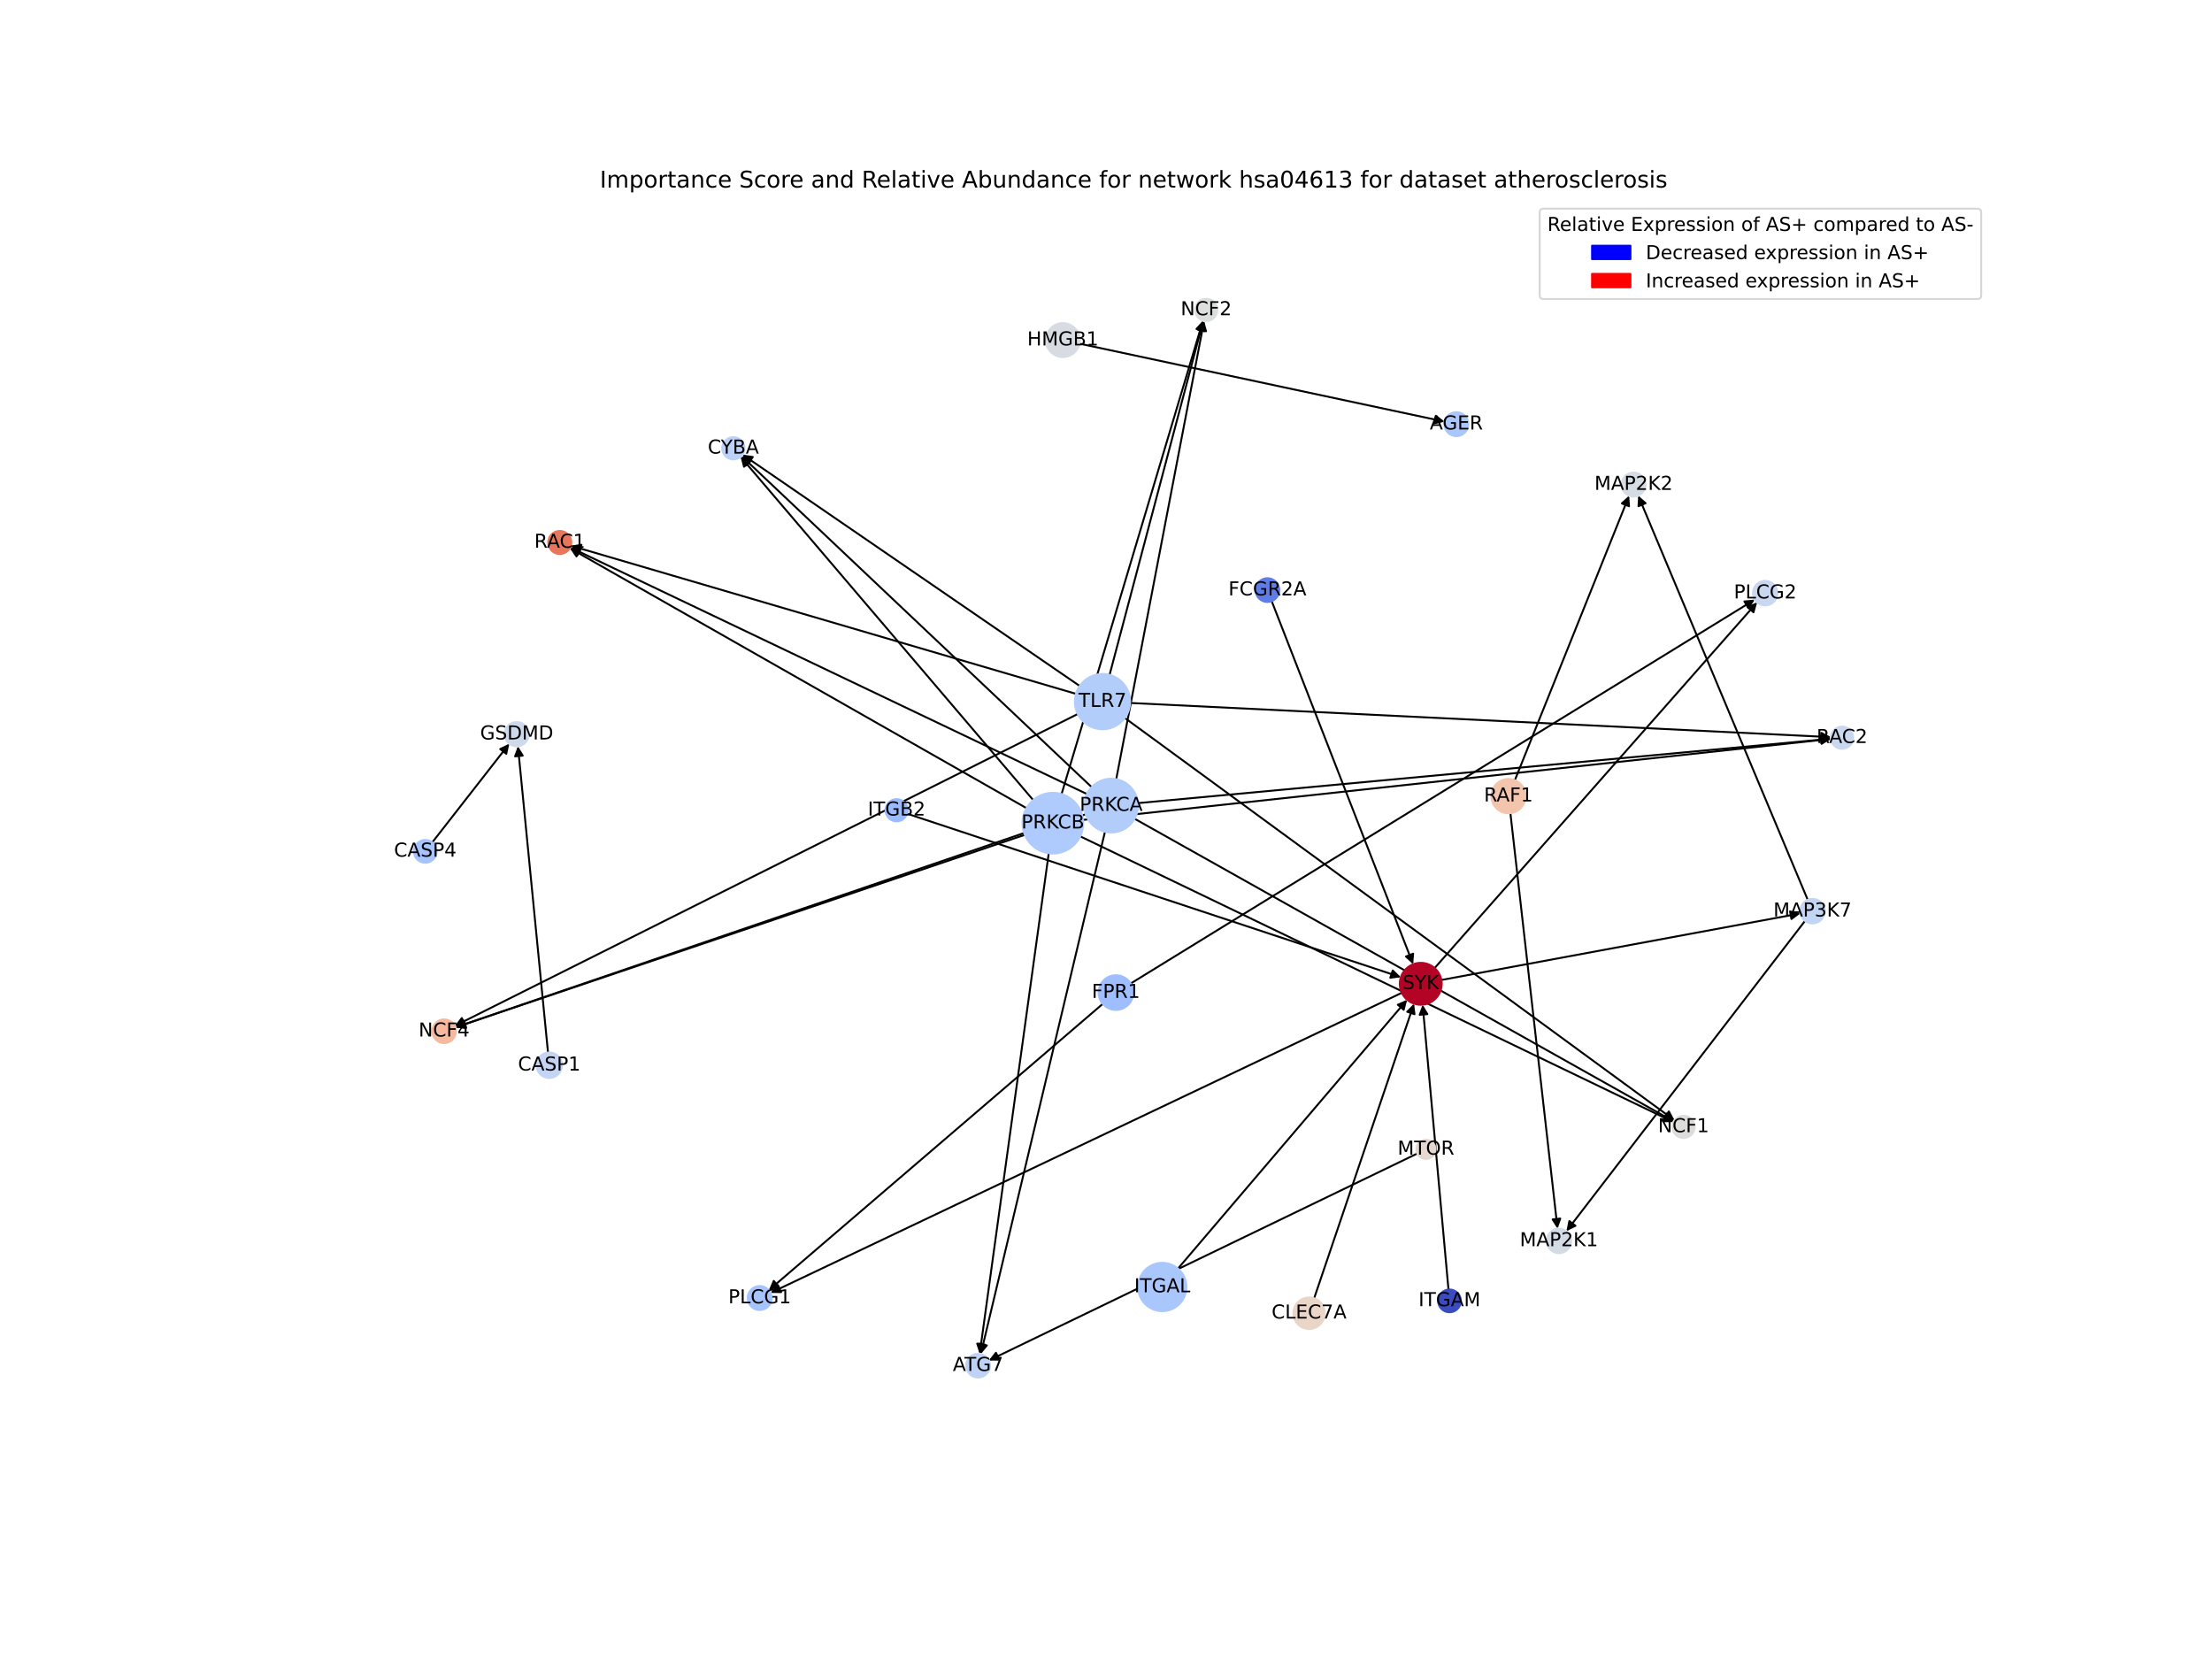 <?xml version="1.0" encoding="utf-8" standalone="no"?>
<!DOCTYPE svg PUBLIC "-//W3C//DTD SVG 1.1//EN"
  "http://www.w3.org/Graphics/SVG/1.1/DTD/svg11.dtd">
<!-- Created with matplotlib (https://matplotlib.org/) -->
<svg height="864pt" version="1.1" viewBox="0 0 1152 864" width="1152pt" xmlns="http://www.w3.org/2000/svg" xmlns:xlink="http://www.w3.org/1999/xlink">
 <defs>
  <style type="text/css">*{stroke-linecap:butt;stroke-linejoin:round;}</style>
 </defs>
 <g id="figure_1">
  <g id="patch_1">
   <path d="M 0 864 
L 1152 864 
L 1152 0 
L 0 0 
z
" style="fill:#ffffff;"/>
  </g>
  <g id="axes_1">
   <g id="patch_2">
    <path clip-path="url(#pd352cbf7f7)" d="M 662.31 313.095 
Q 699.133 407.636 735.549 501.135 
" style="fill:none;stroke:#000000;stroke-linecap:round;"/>
    <path clip-path="url(#pd352cbf7f7)" d="M 735.961 496.682 
L 735.549 501.135 
L 732.234 498.134 
L 735.961 496.682 
z
" style="stroke:#000000;stroke-linecap:round;"/>
   </g>
   <g id="patch_3">
    <path clip-path="url(#pd352cbf7f7)" d="M 750.664 510.368 
Q 844.153 493.034 936.542 475.905 
" style="fill:none;stroke:#000000;stroke-linecap:round;"/>
    <path clip-path="url(#pd352cbf7f7)" d="M 932.244 474.667 
L 936.542 475.905 
L 932.974 478.6 
L 932.244 474.667 
z
" style="stroke:#000000;stroke-linecap:round;"/>
   </g>
   <g id="patch_4">
    <path clip-path="url(#pd352cbf7f7)" d="M 730.053 517.051 
Q 565.679 595.186 402.315 672.841 
" style="fill:none;stroke:#000000;stroke-linecap:round;"/>
    <path clip-path="url(#pd352cbf7f7)" d="M 406.787 672.93 
L 402.315 672.841 
L 405.069 669.318 
L 406.787 672.93 
z
" style="stroke:#000000;stroke-linecap:round;"/>
   </g>
   <g id="patch_5">
    <path clip-path="url(#pd352cbf7f7)" d="M 747.145 504.167 
Q 831.118 408.935 914.353 314.541 
" style="fill:none;stroke:#000000;stroke-linecap:round;"/>
    <path clip-path="url(#pd352cbf7f7)" d="M 910.207 316.218 
L 914.353 314.541 
L 913.207 318.864 
L 910.207 316.218 
z
" style="stroke:#000000;stroke-linecap:round;"/>
   </g>
   <g id="patch_6">
    <path clip-path="url(#pd352cbf7f7)" d="M 786.61 423.491 
Q 798.886 531.704 811.037 638.807 
" style="fill:none;stroke:#000000;stroke-linecap:round;"/>
    <path clip-path="url(#pd352cbf7f7)" d="M 812.573 634.607 
L 811.037 638.807 
L 808.599 635.058 
L 812.573 634.607 
z
" style="stroke:#000000;stroke-linecap:round;"/>
   </g>
   <g id="patch_7">
    <path clip-path="url(#pd352cbf7f7)" d="M 788.93 406.341 
Q 818.686 332.248 848.026 259.194 
" style="fill:none;stroke:#000000;stroke-linecap:round;"/>
    <path clip-path="url(#pd352cbf7f7)" d="M 844.679 262.16 
L 848.026 259.194 
L 848.391 263.651 
L 844.679 262.16 
z
" style="stroke:#000000;stroke-linecap:round;"/>
   </g>
   <g id="patch_8">
    <path clip-path="url(#pd352cbf7f7)" d="M 285.401 548.148 
Q 277.57 468.384 269.848 389.733 
" style="fill:none;stroke:#000000;stroke-linecap:round;"/>
    <path clip-path="url(#pd352cbf7f7)" d="M 268.248 393.91 
L 269.848 389.733 
L 272.229 393.519 
L 268.248 393.91 
z
" style="stroke:#000000;stroke-linecap:round;"/>
   </g>
   <g id="patch_9">
    <path clip-path="url(#pd352cbf7f7)" d="M 225.136 438.69 
Q 245.186 413.003 264.549 388.197 
" style="fill:none;stroke:#000000;stroke-linecap:round;"/>
    <path clip-path="url(#pd352cbf7f7)" d="M 260.511 390.119 
L 264.549 388.197 
L 263.664 392.58 
L 260.511 390.119 
z
" style="stroke:#000000;stroke-linecap:round;"/>
   </g>
   <g id="patch_10">
    <path clip-path="url(#pd352cbf7f7)" d="M 562.199 178.974 
Q 657.269 199.282 751.245 219.357 
" style="fill:none;stroke:#000000;stroke-linecap:round;"/>
    <path clip-path="url(#pd352cbf7f7)" d="M 747.751 216.565 
L 751.245 219.357 
L 746.916 220.477 
L 747.751 216.565 
z
" style="stroke:#000000;stroke-linecap:round;"/>
   </g>
   <g id="patch_11">
    <path clip-path="url(#pd352cbf7f7)" d="M 754.358 671.577 
Q 747.632 597.408 741.008 524.352 
" style="fill:none;stroke:#000000;stroke-linecap:round;"/>
    <path clip-path="url(#pd352cbf7f7)" d="M 739.378 528.517 
L 741.008 524.352 
L 743.361 528.155 
L 739.378 528.517 
z
" style="stroke:#000000;stroke-linecap:round;"/>
   </g>
   <g id="patch_12">
    <path clip-path="url(#pd352cbf7f7)" d="M 940.035 479.609 
Q 877.907 560.403 816.462 640.31 
" style="fill:none;stroke:#000000;stroke-linecap:round;"/>
    <path clip-path="url(#pd352cbf7f7)" d="M 820.485 638.358 
L 816.462 640.31 
L 817.314 635.92 
L 820.485 638.358 
z
" style="stroke:#000000;stroke-linecap:round;"/>
   </g>
   <g id="patch_13">
    <path clip-path="url(#pd352cbf7f7)" d="M 941.463 468.631 
Q 897.325 363.378 853.621 259.156 
" style="fill:none;stroke:#000000;stroke-linecap:round;"/>
    <path clip-path="url(#pd352cbf7f7)" d="M 853.323 263.618 
L 853.621 259.156 
L 857.012 262.071 
L 853.323 263.618 
z
" style="stroke:#000000;stroke-linecap:round;"/>
   </g>
   <g id="patch_14">
    <path clip-path="url(#pd352cbf7f7)" d="M 738.123 600.75 
Q 626.537 654.642 515.959 708.047 
" style="fill:none;stroke:#000000;stroke-linecap:round;"/>
    <path clip-path="url(#pd352cbf7f7)" d="M 520.43 708.109 
L 515.959 708.047 
L 518.691 704.507 
L 520.43 708.109 
z
" style="stroke:#000000;stroke-linecap:round;"/>
   </g>
   <g id="patch_15">
    <path clip-path="url(#pd352cbf7f7)" d="M 684.4 676.155 
Q 710.407 599.432 736.054 523.768 
" style="fill:none;stroke:#000000;stroke-linecap:round;"/>
    <path clip-path="url(#pd352cbf7f7)" d="M 732.875 526.915 
L 736.054 523.768 
L 736.664 528.199 
L 732.875 526.915 
z
" style="stroke:#000000;stroke-linecap:round;"/>
   </g>
   <g id="patch_16">
    <path clip-path="url(#pd352cbf7f7)" d="M 575.456 433.177 
Q 543.13 569.188 511.062 704.112 
" style="fill:none;stroke:#000000;stroke-linecap:round;"/>
    <path clip-path="url(#pd352cbf7f7)" d="M 513.933 700.683 
L 511.062 704.112 
L 510.041 699.758 
L 513.933 700.683 
z
" style="stroke:#000000;stroke-linecap:round;"/>
   </g>
   <g id="patch_17">
    <path clip-path="url(#pd352cbf7f7)" d="M 568.519 409.931 
Q 477.33 323.695 386.954 238.227 
" style="fill:none;stroke:#000000;stroke-linecap:round;"/>
    <path clip-path="url(#pd352cbf7f7)" d="M 388.486 242.429 
L 386.954 238.227 
L 391.234 239.523 
L 388.486 242.429 
z
" style="stroke:#000000;stroke-linecap:round;"/>
   </g>
   <g id="patch_18">
    <path clip-path="url(#pd352cbf7f7)" d="M 590.904 426.408 
Q 731.31 505.228 870.74 583.501 
" style="fill:none;stroke:#000000;stroke-linecap:round;"/>
    <path clip-path="url(#pd352cbf7f7)" d="M 868.231 579.799 
L 870.74 583.501 
L 866.273 583.287 
L 868.231 579.799 
z
" style="stroke:#000000;stroke-linecap:round;"/>
   </g>
   <g id="patch_19">
    <path clip-path="url(#pd352cbf7f7)" d="M 581.33 405.802 
Q 604.207 286.454 626.874 168.203 
" style="fill:none;stroke:#000000;stroke-linecap:round;"/>
    <path clip-path="url(#pd352cbf7f7)" d="M 624.156 171.755 
L 626.874 168.203 
L 628.085 172.508 
L 624.156 171.755 
z
" style="stroke:#000000;stroke-linecap:round;"/>
   </g>
   <g id="patch_20">
    <path clip-path="url(#pd352cbf7f7)" d="M 565.429 424.04 
Q 401.291 479.559 238.213 534.719 
" style="fill:none;stroke:#000000;stroke-linecap:round;"/>
    <path clip-path="url(#pd352cbf7f7)" d="M 242.643 535.332 
L 238.213 534.719 
L 241.361 531.543 
L 242.643 535.332 
z
" style="stroke:#000000;stroke-linecap:round;"/>
   </g>
   <g id="patch_21">
    <path clip-path="url(#pd352cbf7f7)" d="M 566.053 413.521 
Q 431.511 349.316 297.977 285.593 
" style="fill:none;stroke:#000000;stroke-linecap:round;"/>
    <path clip-path="url(#pd352cbf7f7)" d="M 300.726 289.121 
L 297.977 285.593 
L 302.448 285.511 
L 300.726 289.121 
z
" style="stroke:#000000;stroke-linecap:round;"/>
   </g>
   <g id="patch_22">
    <path clip-path="url(#pd352cbf7f7)" d="M 592.636 418.258 
Q 773.092 401.49 952.435 384.825 
" style="fill:none;stroke:#000000;stroke-linecap:round;"/>
    <path clip-path="url(#pd352cbf7f7)" d="M 948.267 383.204 
L 952.435 384.825 
L 948.638 387.187 
L 948.267 383.204 
z
" style="stroke:#000000;stroke-linecap:round;"/>
   </g>
   <g id="patch_23">
    <path clip-path="url(#pd352cbf7f7)" d="M 546.176 444.365 
Q 528.196 574.729 510.37 703.985 
" style="fill:none;stroke:#000000;stroke-linecap:round;"/>
    <path clip-path="url(#pd352cbf7f7)" d="M 512.897 700.296 
L 510.37 703.985 
L 508.935 699.749 
L 512.897 700.296 
z
" style="stroke:#000000;stroke-linecap:round;"/>
   </g>
   <g id="patch_24">
    <path clip-path="url(#pd352cbf7f7)" d="M 538.08 416.671 
Q 461.883 327.278 386.412 238.736 
" style="fill:none;stroke:#000000;stroke-linecap:round;"/>
    <path clip-path="url(#pd352cbf7f7)" d="M 387.485 243.078 
L 386.412 238.736 
L 390.529 240.483 
L 387.485 243.078 
z
" style="stroke:#000000;stroke-linecap:round;"/>
   </g>
   <g id="patch_25">
    <path clip-path="url(#pd352cbf7f7)" d="M 562.581 435.564 
Q 717.063 509.967 870.538 583.884 
" style="fill:none;stroke:#000000;stroke-linecap:round;"/>
    <path clip-path="url(#pd352cbf7f7)" d="M 867.802 580.347 
L 870.538 583.884 
L 866.066 583.951 
L 867.802 580.347 
z
" style="stroke:#000000;stroke-linecap:round;"/>
   </g>
   <g id="patch_26">
    <path clip-path="url(#pd352cbf7f7)" d="M 552.861 413.551 
Q 589.688 290.261 626.195 168.042 
" style="fill:none;stroke:#000000;stroke-linecap:round;"/>
    <path clip-path="url(#pd352cbf7f7)" d="M 623.134 171.302 
L 626.195 168.042 
L 626.967 172.447 
L 623.134 171.302 
z
" style="stroke:#000000;stroke-linecap:round;"/>
   </g>
   <g id="patch_27">
    <path clip-path="url(#pd352cbf7f7)" d="M 533.375 433.816 
Q 385.262 484.438 238.206 534.697 
" style="fill:none;stroke:#000000;stroke-linecap:round;"/>
    <path clip-path="url(#pd352cbf7f7)" d="M 242.638 535.296 
L 238.206 534.697 
L 241.344 531.511 
L 242.638 535.296 
z
" style="stroke:#000000;stroke-linecap:round;"/>
   </g>
   <g id="patch_28">
    <path clip-path="url(#pd352cbf7f7)" d="M 534.594 420.881 
Q 415.681 353.189 297.74 286.051 
" style="fill:none;stroke:#000000;stroke-linecap:round;"/>
    <path clip-path="url(#pd352cbf7f7)" d="M 300.227 289.768 
L 297.74 286.051 
L 302.205 286.292 
L 300.227 289.768 
z
" style="stroke:#000000;stroke-linecap:round;"/>
   </g>
   <g id="patch_29">
    <path clip-path="url(#pd352cbf7f7)" d="M 564.054 427.001 
Q 758.806 405.905 952.445 384.93 
" style="fill:none;stroke:#000000;stroke-linecap:round;"/>
    <path clip-path="url(#pd352cbf7f7)" d="M 948.253 383.372 
L 952.445 384.93 
L 948.684 387.349 
L 948.253 383.372 
z
" style="stroke:#000000;stroke-linecap:round;"/>
   </g>
   <g id="patch_30">
    <path clip-path="url(#pd352cbf7f7)" d="M 562.302 357.251 
Q 474.504 297.002 387.627 237.385 
" style="fill:none;stroke:#000000;stroke-linecap:round;"/>
    <path clip-path="url(#pd352cbf7f7)" d="M 389.794 241.297 
L 387.627 237.385 
L 392.057 237.999 
L 389.794 241.297 
z
" style="stroke:#000000;stroke-linecap:round;"/>
   </g>
   <g id="patch_31">
    <path clip-path="url(#pd352cbf7f7)" d="M 585.793 373.903 
Q 728.942 478.682 871.189 582.8 
" style="fill:none;stroke:#000000;stroke-linecap:round;"/>
    <path clip-path="url(#pd352cbf7f7)" d="M 869.142 578.824 
L 871.189 582.8 
L 866.78 582.051 
L 869.142 578.824 
z
" style="stroke:#000000;stroke-linecap:round;"/>
   </g>
   <g id="patch_32">
    <path clip-path="url(#pd352cbf7f7)" d="M 577.859 351.475 
Q 602.275 259.246 626.405 168.098 
" style="fill:none;stroke:#000000;stroke-linecap:round;"/>
    <path clip-path="url(#pd352cbf7f7)" d="M 623.448 171.453 
L 626.405 168.098 
L 627.315 172.476 
L 623.448 171.453 
z
" style="stroke:#000000;stroke-linecap:round;"/>
   </g>
   <g id="patch_33">
    <path clip-path="url(#pd352cbf7f7)" d="M 561.295 371.845 
Q 399.06 453.068 237.825 533.791 
" style="fill:none;stroke:#000000;stroke-linecap:round;"/>
    <path clip-path="url(#pd352cbf7f7)" d="M 242.297 533.788 
L 237.825 533.791 
L 240.506 530.212 
L 242.297 533.788 
z
" style="stroke:#000000;stroke-linecap:round;"/>
   </g>
   <g id="patch_34">
    <path clip-path="url(#pd352cbf7f7)" d="M 560.351 361.345 
Q 428.833 322.779 298.387 284.528 
" style="fill:none;stroke:#000000;stroke-linecap:round;"/>
    <path clip-path="url(#pd352cbf7f7)" d="M 301.663 287.573 
L 298.387 284.528 
L 302.789 283.735 
L 301.663 287.573 
z
" style="stroke:#000000;stroke-linecap:round;"/>
   </g>
   <g id="patch_35">
    <path clip-path="url(#pd352cbf7f7)" d="M 588.557 366.099 
Q 771.043 375.001 952.413 383.848 
" style="fill:none;stroke:#000000;stroke-linecap:round;"/>
    <path clip-path="url(#pd352cbf7f7)" d="M 948.515 381.655 
L 952.413 383.848 
L 948.32 385.65 
L 948.515 381.655 
z
" style="stroke:#000000;stroke-linecap:round;"/>
   </g>
   <g id="patch_36">
    <path clip-path="url(#pd352cbf7f7)" d="M 472.441 423.79 
Q 600.995 466.358 728.489 508.574 
" style="fill:none;stroke:#000000;stroke-linecap:round;"/>
    <path clip-path="url(#pd352cbf7f7)" d="M 725.32 505.418 
L 728.489 508.574 
L 724.063 509.215 
L 725.32 505.418 
z
" style="stroke:#000000;stroke-linecap:round;"/>
   </g>
   <g id="patch_37">
    <path clip-path="url(#pd352cbf7f7)" d="M 574.308 522.813 
Q 487.354 597.374 401.25 671.208 
" style="fill:none;stroke:#000000;stroke-linecap:round;"/>
    <path clip-path="url(#pd352cbf7f7)" d="M 405.588 670.122 
L 401.25 671.208 
L 402.984 667.086 
L 405.588 670.122 
z
" style="stroke:#000000;stroke-linecap:round;"/>
   </g>
   <g id="patch_38">
    <path clip-path="url(#pd352cbf7f7)" d="M 588.862 512.197 
Q 751.369 412.227 912.924 312.842 
" style="fill:none;stroke:#000000;stroke-linecap:round;"/>
    <path clip-path="url(#pd352cbf7f7)" d="M 908.469 313.235 
L 912.924 312.842 
L 910.565 316.642 
L 908.469 313.235 
z
" style="stroke:#000000;stroke-linecap:round;"/>
   </g>
   <g id="patch_39">
    <path clip-path="url(#pd352cbf7f7)" d="M 613.486 660.671 
Q 673.158 590.673 732.105 521.527 
" style="fill:none;stroke:#000000;stroke-linecap:round;"/>
    <path clip-path="url(#pd352cbf7f7)" d="M 727.988 523.274 
L 732.105 521.527 
L 731.032 525.869 
L 727.988 523.274 
z
" style="stroke:#000000;stroke-linecap:round;"/>
   </g>
   <g id="PathCollection_1">
    <path clip-path="url(#pd352cbf7f7)" d="M 660.062 313.518 
C 661.705 313.518 663.281 312.865 664.443 311.703 
C 665.605 310.541 666.258 308.965 666.258 307.322 
C 666.258 305.679 665.605 304.103 664.443 302.941 
C 663.281 301.779 661.705 301.126 660.062 301.126 
C 658.419 301.126 656.843 301.779 655.681 302.941 
C 654.519 304.103 653.866 305.679 653.866 307.322 
C 653.866 308.965 654.519 310.541 655.681 311.703 
C 656.843 312.865 658.419 313.518 660.062 313.518 
z
" style="fill:#5e7de7;stroke:#5e7de7;"/>
    <path clip-path="url(#pd352cbf7f7)" d="M 739.921 523.286 
C 742.818 523.286 745.598 522.134 747.647 520.086 
C 749.695 518.037 750.847 515.257 750.847 512.36 
C 750.847 509.462 749.695 506.683 747.647 504.634 
C 745.598 502.585 742.818 501.434 739.921 501.434 
C 737.023 501.434 734.244 502.585 732.195 504.634 
C 730.146 506.683 728.995 509.462 728.995 512.36 
C 728.995 515.257 730.146 518.037 732.195 520.086 
C 734.244 522.134 737.023 523.286 739.921 523.286 
z
" style="fill:#b40426;stroke:#b40426;"/>
    <path clip-path="url(#pd352cbf7f7)" d="M 785.603 423.55 
C 787.971 423.55 790.242 422.609 791.916 420.935 
C 793.59 419.261 794.531 416.99 794.531 414.623 
C 794.531 412.255 793.59 409.984 791.916 408.31 
C 790.242 406.636 787.971 405.695 785.603 405.695 
C 783.236 405.695 780.965 406.636 779.291 408.31 
C 777.617 409.984 776.676 412.255 776.676 414.623 
C 776.676 416.99 777.617 419.261 779.291 420.935 
C 780.965 422.609 783.236 423.55 785.603 423.55 
z
" style="fill:#f4c5ad;stroke:#f4c5ad;"/>
    <path clip-path="url(#pd352cbf7f7)" d="M 286.051 561.424 
C 287.815 561.424 289.508 560.723 290.755 559.475 
C 292.003 558.228 292.704 556.535 292.704 554.771 
C 292.704 553.006 292.003 551.314 290.755 550.066 
C 289.508 548.818 287.815 548.117 286.051 548.117 
C 284.286 548.117 282.594 548.818 281.346 550.066 
C 280.099 551.314 279.397 553.006 279.397 554.771 
C 279.397 556.535 280.099 558.228 281.346 559.475 
C 282.594 560.723 284.286 561.424 286.051 561.424 
z
" style="fill:#c4d5f3;stroke:#c4d5f3;"/>
    <path clip-path="url(#pd352cbf7f7)" d="M 269.122 388.652 
C 270.796 388.652 272.402 387.987 273.586 386.803 
C 274.77 385.619 275.435 384.013 275.435 382.338 
C 275.435 380.664 274.77 379.058 273.586 377.874 
C 272.402 376.69 270.796 376.025 269.122 376.025 
C 267.447 376.025 265.841 376.69 264.657 377.874 
C 263.473 379.058 262.808 380.664 262.808 382.338 
C 262.808 384.013 263.473 385.619 264.657 386.803 
C 265.841 387.987 267.447 388.652 269.122 388.652 
z
" style="fill:#cedaeb;stroke:#cedaeb;"/>
    <path clip-path="url(#pd352cbf7f7)" d="M 221.474 449.335 
C 223.053 449.335 224.568 448.708 225.684 447.591 
C 226.801 446.475 227.428 444.96 227.428 443.381 
C 227.428 441.802 226.801 440.288 225.684 439.171 
C 224.568 438.054 223.053 437.427 221.474 437.427 
C 219.895 437.427 218.381 438.054 217.264 439.171 
C 216.148 440.288 215.52 441.802 215.52 443.381 
C 215.52 444.96 216.148 446.475 217.264 447.591 
C 218.381 448.708 219.895 449.335 221.474 449.335 
z
" style="fill:#a6c4fe;stroke:#a6c4fe;"/>
    <path clip-path="url(#pd352cbf7f7)" d="M 553.54 185.979 
C 555.888 185.979 558.141 185.046 559.801 183.386 
C 561.461 181.725 562.394 179.473 562.394 177.125 
C 562.394 174.777 561.461 172.525 559.801 170.864 
C 558.141 169.204 555.888 168.271 553.54 168.271 
C 551.192 168.271 548.94 169.204 547.28 170.864 
C 545.619 172.525 544.686 174.777 544.686 177.125 
C 544.686 179.473 545.619 181.725 547.28 183.386 
C 548.94 185.046 551.192 185.979 553.54 185.979 
z
" style="fill:#d7dce3;stroke:#d7dce3;"/>
    <path clip-path="url(#pd352cbf7f7)" d="M 758.463 227.16 
C 760.123 227.16 761.716 226.5 762.89 225.326 
C 764.064 224.152 764.724 222.559 764.724 220.899 
C 764.724 219.238 764.064 217.645 762.89 216.471 
C 761.716 215.297 760.123 214.637 758.463 214.637 
C 756.802 214.637 755.209 215.297 754.035 216.471 
C 752.861 217.645 752.201 219.238 752.201 220.899 
C 752.201 222.559 752.861 224.152 754.035 225.326 
C 755.209 226.5 756.802 227.16 758.463 227.16 
z
" style="fill:#a9c6fd;stroke:#a9c6fd;"/>
    <path clip-path="url(#pd352cbf7f7)" d="M 754.894 683.431 
C 756.469 683.431 757.98 682.805 759.094 681.691 
C 760.208 680.577 760.834 679.066 760.834 677.491 
C 760.834 675.915 760.208 674.404 759.094 673.29 
C 757.98 672.176 756.469 671.551 754.894 671.551 
C 753.318 671.551 751.807 672.176 750.693 673.29 
C 749.579 674.404 748.954 675.915 748.954 677.491 
C 748.954 679.066 749.579 680.577 750.693 681.691 
C 751.807 682.805 753.318 683.431 754.894 683.431 
z
" style="fill:#3b4cc0;stroke:#3b4cc0;"/>
    <path clip-path="url(#pd352cbf7f7)" d="M 381.925 239.273 
C 383.463 239.273 384.939 238.661 386.027 237.573 
C 387.114 236.486 387.726 235.01 387.726 233.471 
C 387.726 231.933 387.114 230.457 386.027 229.369 
C 384.939 228.281 383.463 227.67 381.925 227.67 
C 380.386 227.67 378.91 228.281 377.822 229.369 
C 376.735 230.457 376.123 231.933 376.123 233.471 
C 376.123 235.01 376.735 236.486 377.822 237.573 
C 378.91 238.661 380.386 239.273 381.925 239.273 
z
" style="fill:#bbd1f8;stroke:#bbd1f8;"/>
    <path clip-path="url(#pd352cbf7f7)" d="M 876.773 592.689 
C 878.312 592.689 879.787 592.077 880.875 590.99 
C 881.963 589.902 882.574 588.426 882.574 586.887 
C 882.574 585.349 881.963 583.873 880.875 582.785 
C 879.787 581.698 878.312 581.086 876.773 581.086 
C 875.235 581.086 873.759 581.698 872.671 582.785 
C 871.583 583.873 870.972 585.349 870.972 586.887 
C 870.972 588.426 871.583 589.902 872.671 590.99 
C 873.759 592.077 875.235 592.689 876.773 592.689 
z
" style="fill:#dedcdb;stroke:#dedcdb;"/>
    <path clip-path="url(#pd352cbf7f7)" d="M 628.176 167.212 
C 629.714 167.212 631.19 166.601 632.278 165.513 
C 633.366 164.425 633.977 162.949 633.977 161.411 
C 633.977 159.872 633.366 158.397 632.278 157.309 
C 631.19 156.221 629.714 155.61 628.176 155.61 
C 626.637 155.61 625.161 156.221 624.074 157.309 
C 622.986 158.397 622.374 159.872 622.374 161.411 
C 622.374 162.949 622.986 164.425 624.074 165.513 
C 625.161 166.601 626.637 167.212 628.176 167.212 
z
" style="fill:#dcdddd;stroke:#dcdddd;"/>
    <path clip-path="url(#pd352cbf7f7)" d="M 231.298 543.241 
C 232.938 543.241 234.511 542.589 235.67 541.43 
C 236.83 540.27 237.481 538.698 237.481 537.058 
C 237.481 535.418 236.83 533.846 235.67 532.686 
C 234.511 531.527 232.938 530.875 231.298 530.875 
C 229.659 530.875 228.086 531.527 226.927 532.686 
C 225.767 533.846 225.116 535.418 225.116 537.058 
C 225.116 538.698 225.767 540.27 226.927 541.43 
C 228.086 542.589 229.659 543.241 231.298 543.241 
z
" style="fill:#f7b99e;stroke:#f7b99e;"/>
    <path clip-path="url(#pd352cbf7f7)" d="M 943.938 480.937 
C 945.636 480.937 947.265 480.262 948.465 479.061 
C 949.666 477.861 950.341 476.232 950.341 474.534 
C 950.341 472.835 949.666 471.207 948.465 470.006 
C 947.265 468.805 945.636 468.13 943.938 468.13 
C 942.24 468.13 940.611 468.805 939.41 470.006 
C 938.209 471.207 937.534 472.835 937.534 474.534 
C 937.534 476.232 938.209 477.861 939.41 479.061 
C 940.611 480.262 942.24 480.937 943.938 480.937 
z
" style="fill:#c3d5f4;stroke:#c3d5f4;"/>
    <path clip-path="url(#pd352cbf7f7)" d="M 742.625 603.575 
C 743.951 603.575 745.223 603.049 746.16 602.111 
C 747.098 601.173 747.625 599.901 747.625 598.575 
C 747.625 597.249 747.098 595.978 746.16 595.04 
C 745.223 594.102 743.951 593.575 742.625 593.575 
C 741.299 593.575 740.027 594.102 739.089 595.04 
C 738.152 595.978 737.625 597.249 737.625 598.575 
C 737.625 599.901 738.152 601.173 739.089 602.111 
C 740.027 603.049 741.299 603.575 742.625 603.575 
z
" style="fill:#e5d8d1;stroke:#e5d8d1;"/>
    <path clip-path="url(#pd352cbf7f7)" d="M 509.371 717.425 
C 511.014 717.425 512.59 716.772 513.752 715.61 
C 514.914 714.448 515.566 712.872 515.566 711.229 
C 515.566 709.586 514.914 708.01 513.752 706.848 
C 512.59 705.686 511.014 705.033 509.371 705.033 
C 507.727 705.033 506.151 705.686 504.989 706.848 
C 503.828 708.01 503.175 709.586 503.175 711.229 
C 503.175 712.872 503.828 714.448 504.989 715.61 
C 506.151 716.772 507.727 717.425 509.371 717.425 
z
" style="fill:#bfd3f6;stroke:#bfd3f6;"/>
    <path clip-path="url(#pd352cbf7f7)" d="M 681.768 692.125 
C 683.943 692.125 686.03 691.261 687.568 689.723 
C 689.106 688.184 689.971 686.098 689.971 683.922 
C 689.971 681.747 689.106 679.66 687.568 678.122 
C 686.03 676.584 683.943 675.719 681.768 675.719 
C 679.592 675.719 677.506 676.584 675.967 678.122 
C 674.429 679.66 673.565 681.747 673.565 683.922 
C 673.565 686.098 674.429 688.184 675.967 689.723 
C 677.506 691.261 679.592 692.125 681.768 692.125 
z
" style="fill:#ead5c9;stroke:#ead5c9;"/>
    <path clip-path="url(#pd352cbf7f7)" d="M 395.649 682.271 
C 397.31 682.271 398.903 681.612 400.077 680.437 
C 401.251 679.263 401.911 677.671 401.911 676.01 
C 401.911 674.349 401.251 672.757 400.077 671.582 
C 398.903 670.408 397.31 669.749 395.649 669.749 
C 393.989 669.749 392.396 670.408 391.222 671.582 
C 390.048 672.757 389.388 674.349 389.388 676.01 
C 389.388 677.671 390.048 679.263 391.222 680.437 
C 392.396 681.612 393.989 682.271 395.649 682.271 
z
" style="fill:#a6c4fe;stroke:#a6c4fe;"/>
    <path clip-path="url(#pd352cbf7f7)" d="M 919.319 315.299 
C 921.014 315.299 922.639 314.625 923.838 313.427 
C 925.036 312.228 925.71 310.603 925.71 308.908 
C 925.71 307.213 925.036 305.588 923.838 304.389 
C 922.639 303.191 921.014 302.518 919.319 302.518 
C 917.624 302.518 915.999 303.191 914.8 304.389 
C 913.602 305.588 912.929 307.213 912.929 308.908 
C 912.929 310.603 913.602 312.228 914.8 313.427 
C 915.999 314.625 917.624 315.299 919.319 315.299 
z
" style="fill:#c9d7f0;stroke:#c9d7f0;"/>
    <path clip-path="url(#pd352cbf7f7)" d="M 578.694 433.557 
C 582.408 433.557 585.971 432.082 588.597 429.456 
C 591.223 426.83 592.699 423.267 592.699 419.553 
C 592.699 415.839 591.223 412.277 588.597 409.651 
C 585.971 407.025 582.408 405.549 578.694 405.549 
C 574.98 405.549 571.418 407.025 568.792 409.651 
C 566.166 412.277 564.69 415.839 564.69 419.553 
C 564.69 423.267 566.166 426.83 568.792 429.456 
C 571.418 432.082 574.98 433.557 578.694 433.557 
z
" style="fill:#b3cdfb;stroke:#b3cdfb;"/>
    <path clip-path="url(#pd352cbf7f7)" d="M 548.336 444.515 
C 552.529 444.515 556.551 442.849 559.516 439.884 
C 562.481 436.919 564.147 432.897 564.147 428.703 
C 564.147 424.51 562.481 420.488 559.516 417.523 
C 556.551 414.558 552.529 412.892 548.336 412.892 
C 544.142 412.892 540.12 414.558 537.155 417.523 
C 534.19 420.488 532.524 424.51 532.524 428.703 
C 532.524 432.897 534.19 436.919 537.155 439.884 
C 540.12 442.849 544.142 444.515 548.336 444.515 
z
" style="fill:#afcafc;stroke:#afcafc;"/>
    <path clip-path="url(#pd352cbf7f7)" d="M 811.883 652.655 
C 813.578 652.655 815.203 651.982 816.402 650.783 
C 817.6 649.585 818.273 647.959 818.273 646.264 
C 818.273 644.57 817.6 642.944 816.402 641.746 
C 815.203 640.547 813.578 639.874 811.883 639.874 
C 810.188 639.874 808.563 640.547 807.364 641.746 
C 806.166 642.944 805.492 644.57 805.492 646.264 
C 805.492 647.959 806.166 649.585 807.364 650.783 
C 808.563 651.982 810.188 652.655 811.883 652.655 
z
" style="fill:#d3dbe7;stroke:#d3dbe7;"/>
    <path clip-path="url(#pd352cbf7f7)" d="M 850.771 258.608 
C 852.428 258.608 854.017 257.95 855.189 256.778 
C 856.361 255.606 857.019 254.017 857.019 252.36 
C 857.019 250.703 856.361 249.113 855.189 247.941 
C 854.017 246.77 852.428 246.111 850.771 246.111 
C 849.114 246.111 847.524 246.77 846.352 247.941 
C 845.181 249.113 844.522 250.703 844.522 252.36 
C 844.522 254.017 845.181 255.606 846.352 256.778 
C 847.524 257.95 849.114 258.608 850.771 258.608 
z
" style="fill:#d6dce4;stroke:#d6dce4;"/>
    <path clip-path="url(#pd352cbf7f7)" d="M 574.174 379.799 
C 577.993 379.799 581.656 378.281 584.356 375.581 
C 587.057 372.88 588.574 369.217 588.574 365.398 
C 588.574 361.579 587.057 357.915 584.356 355.215 
C 581.656 352.514 577.993 350.997 574.174 350.997 
C 570.354 350.997 566.691 352.514 563.991 355.215 
C 561.29 357.915 559.773 361.579 559.773 365.398 
C 559.773 369.217 561.29 372.88 563.991 375.581 
C 566.691 378.281 570.354 379.799 574.174 379.799 
z
" style="fill:#b3cdfb;stroke:#b3cdfb;"/>
    <path clip-path="url(#pd352cbf7f7)" d="M 466.947 427.758 
C 468.482 427.758 469.954 427.148 471.039 426.063 
C 472.124 424.978 472.734 423.506 472.734 421.971 
C 472.734 420.436 472.124 418.964 471.039 417.879 
C 469.954 416.794 468.482 416.184 466.947 416.184 
C 465.412 416.184 463.94 416.794 462.855 417.879 
C 461.77 418.964 461.16 420.436 461.16 421.971 
C 461.16 423.506 461.77 424.978 462.855 426.063 
C 463.94 427.148 465.412 427.758 466.947 427.758 
z
" style="fill:#9abbff;stroke:#9abbff;"/>
    <path clip-path="url(#pd352cbf7f7)" d="M 291.535 288.541 
C 293.132 288.541 294.664 287.906 295.793 286.777 
C 296.923 285.648 297.557 284.116 297.557 282.519 
C 297.557 280.922 296.923 279.39 295.793 278.261 
C 294.664 277.131 293.132 276.497 291.535 276.497 
C 289.938 276.497 288.406 277.131 287.277 278.261 
C 286.147 279.39 285.513 280.922 285.513 282.519 
C 285.513 284.116 286.147 285.648 287.277 286.777 
C 288.406 287.906 289.938 288.541 291.535 288.541 
z
" style="fill:#e8765c;stroke:#e8765c;"/>
    <path clip-path="url(#pd352cbf7f7)" d="M 959.326 389.986 
C 960.864 389.986 962.34 389.375 963.428 388.287 
C 964.516 387.199 965.127 385.723 965.127 384.185 
C 965.127 382.646 964.516 381.171 963.428 380.083 
C 962.34 378.995 960.864 378.384 959.326 378.384 
C 957.787 378.384 956.311 378.995 955.224 380.083 
C 954.136 381.171 953.524 382.646 953.524 384.185 
C 953.524 385.723 954.136 387.199 955.224 388.287 
C 956.311 389.375 957.787 389.986 959.326 389.986 
z
" style="fill:#cad8ef;stroke:#cad8ef;"/>
    <path clip-path="url(#pd352cbf7f7)" d="M 581.167 525.968 
C 583.563 525.968 585.862 525.015 587.556 523.321 
C 589.251 521.626 590.203 519.328 590.203 516.931 
C 590.203 514.535 589.251 512.236 587.556 510.541 
C 585.862 508.847 583.563 507.895 581.167 507.895 
C 578.77 507.895 576.471 508.847 574.777 510.541 
C 573.082 512.236 572.13 514.535 572.13 516.931 
C 572.13 519.328 573.082 521.626 574.777 523.321 
C 576.471 525.015 578.77 525.968 581.167 525.968 
z
" style="fill:#9ebeff;stroke:#9ebeff;"/>
    <path clip-path="url(#pd352cbf7f7)" d="M 605.317 682.844 
C 608.657 682.844 611.86 681.518 614.221 679.156 
C 616.583 676.795 617.909 673.592 617.909 670.252 
C 617.909 666.913 616.583 663.709 614.221 661.348 
C 611.86 658.987 608.657 657.66 605.317 657.66 
C 601.978 657.66 598.775 658.987 596.413 661.348 
C 594.052 663.709 592.725 666.913 592.725 670.252 
C 592.725 673.592 594.052 676.795 596.413 679.156 
C 598.775 681.518 601.978 682.844 605.317 682.844 
z
" style="fill:#aac7fd;stroke:#aac7fd;"/>
   </g>
   <g id="text_1">
    <g clip-path="url(#pd352cbf7f7)">
     <!-- FCGR2A -->
     <g transform="translate(639.745 310.082)scale(0.1 -0.1)">
      <defs>
       <path d="M 9.812 72.906 
L 51.703 72.906 
L 51.703 64.594 
L 19.672 64.594 
L 19.672 43.109 
L 48.578 43.109 
L 48.578 34.812 
L 19.672 34.812 
L 19.672 0 
L 9.812 0 
z
" id="DejaVuSans-70"/>
       <path d="M 64.406 67.281 
L 64.406 56.891 
Q 59.422 61.531 53.781 63.812 
Q 48.141 66.109 41.797 66.109 
Q 29.297 66.109 22.656 58.469 
Q 16.016 50.828 16.016 36.375 
Q 16.016 21.969 22.656 14.328 
Q 29.297 6.688 41.797 6.688 
Q 48.141 6.688 53.781 8.984 
Q 59.422 11.281 64.406 15.922 
L 64.406 5.609 
Q 59.234 2.094 53.438 0.328 
Q 47.656 -1.422 41.219 -1.422 
Q 24.656 -1.422 15.125 8.703 
Q 5.609 18.844 5.609 36.375 
Q 5.609 53.953 15.125 64.078 
Q 24.656 74.219 41.219 74.219 
Q 47.75 74.219 53.531 72.484 
Q 59.328 70.75 64.406 67.281 
z
" id="DejaVuSans-67"/>
       <path d="M 59.516 10.406 
L 59.516 29.984 
L 43.406 29.984 
L 43.406 38.094 
L 69.281 38.094 
L 69.281 6.781 
Q 63.578 2.734 56.688 0.656 
Q 49.812 -1.422 42 -1.422 
Q 24.906 -1.422 15.25 8.562 
Q 5.609 18.562 5.609 36.375 
Q 5.609 54.25 15.25 64.234 
Q 24.906 74.219 42 74.219 
Q 49.125 74.219 55.547 72.453 
Q 61.969 70.703 67.391 67.281 
L 67.391 56.781 
Q 61.922 61.422 55.766 63.766 
Q 49.609 66.109 42.828 66.109 
Q 29.438 66.109 22.719 58.641 
Q 16.016 51.172 16.016 36.375 
Q 16.016 21.625 22.719 14.156 
Q 29.438 6.688 42.828 6.688 
Q 48.047 6.688 52.141 7.594 
Q 56.25 8.5 59.516 10.406 
z
" id="DejaVuSans-71"/>
       <path d="M 44.391 34.188 
Q 47.562 33.109 50.562 29.594 
Q 53.562 26.078 56.594 19.922 
L 66.609 0 
L 56 0 
L 46.688 18.703 
Q 43.062 26.031 39.672 28.422 
Q 36.281 30.812 30.422 30.812 
L 19.672 30.812 
L 19.672 0 
L 9.812 0 
L 9.812 72.906 
L 32.078 72.906 
Q 44.578 72.906 50.734 67.672 
Q 56.891 62.453 56.891 51.906 
Q 56.891 45.016 53.688 40.469 
Q 50.484 35.938 44.391 34.188 
z
M 19.672 64.797 
L 19.672 38.922 
L 32.078 38.922 
Q 39.203 38.922 42.844 42.219 
Q 46.484 45.516 46.484 51.906 
Q 46.484 58.297 42.844 61.547 
Q 39.203 64.797 32.078 64.797 
z
" id="DejaVuSans-82"/>
       <path d="M 19.188 8.297 
L 53.609 8.297 
L 53.609 0 
L 7.328 0 
L 7.328 8.297 
Q 12.938 14.109 22.625 23.891 
Q 32.328 33.688 34.812 36.531 
Q 39.547 41.844 41.422 45.531 
Q 43.312 49.219 43.312 52.781 
Q 43.312 58.594 39.234 62.25 
Q 35.156 65.922 28.609 65.922 
Q 23.969 65.922 18.812 64.312 
Q 13.672 62.703 7.812 59.422 
L 7.812 69.391 
Q 13.766 71.781 18.938 73 
Q 24.125 74.219 28.422 74.219 
Q 39.75 74.219 46.484 68.547 
Q 53.219 62.891 53.219 53.422 
Q 53.219 48.922 51.531 44.891 
Q 49.859 40.875 45.406 35.406 
Q 44.188 33.984 37.641 27.219 
Q 31.109 20.453 19.188 8.297 
z
" id="DejaVuSans-50"/>
       <path d="M 34.188 63.188 
L 20.797 26.906 
L 47.609 26.906 
z
M 28.609 72.906 
L 39.797 72.906 
L 67.578 0 
L 57.328 0 
L 50.688 18.703 
L 17.828 18.703 
L 11.188 0 
L 0.781 0 
z
" id="DejaVuSans-65"/>
      </defs>
      <use xlink:href="#DejaVuSans-70"/>
      <use x="57.52" xlink:href="#DejaVuSans-67"/>
      <use x="127.344" xlink:href="#DejaVuSans-71"/>
      <use x="204.834" xlink:href="#DejaVuSans-82"/>
      <use x="274.316" xlink:href="#DejaVuSans-50"/>
      <use x="337.939" xlink:href="#DejaVuSans-65"/>
     </g>
    </g>
   </g>
   <g id="text_2">
    <g clip-path="url(#pd352cbf7f7)">
     <!-- SYK -->
     <g transform="translate(730.414 515.119)scale(0.1 -0.1)">
      <defs>
       <path d="M 53.516 70.516 
L 53.516 60.891 
Q 47.906 63.578 42.922 64.891 
Q 37.938 66.219 33.297 66.219 
Q 25.25 66.219 20.875 63.094 
Q 16.5 59.969 16.5 54.203 
Q 16.5 49.359 19.406 46.891 
Q 22.312 44.438 30.422 42.922 
L 36.375 41.703 
Q 47.406 39.594 52.656 34.297 
Q 57.906 29 57.906 20.125 
Q 57.906 9.516 50.797 4.047 
Q 43.703 -1.422 29.984 -1.422 
Q 24.812 -1.422 18.969 -0.25 
Q 13.141 0.922 6.891 3.219 
L 6.891 13.375 
Q 12.891 10.016 18.656 8.297 
Q 24.422 6.594 29.984 6.594 
Q 38.422 6.594 43.016 9.906 
Q 47.609 13.234 47.609 19.391 
Q 47.609 24.75 44.312 27.781 
Q 41.016 30.812 33.5 32.328 
L 27.484 33.5 
Q 16.453 35.688 11.516 40.375 
Q 6.594 45.062 6.594 53.422 
Q 6.594 63.094 13.406 68.656 
Q 20.219 74.219 32.172 74.219 
Q 37.312 74.219 42.625 73.281 
Q 47.953 72.359 53.516 70.516 
z
" id="DejaVuSans-83"/>
       <path d="M -0.203 72.906 
L 10.406 72.906 
L 30.609 42.922 
L 50.688 72.906 
L 61.281 72.906 
L 35.5 34.719 
L 35.5 0 
L 25.594 0 
L 25.594 34.719 
z
" id="DejaVuSans-89"/>
       <path d="M 9.812 72.906 
L 19.672 72.906 
L 19.672 42.094 
L 52.391 72.906 
L 65.094 72.906 
L 28.906 38.922 
L 67.672 0 
L 54.688 0 
L 19.672 35.109 
L 19.672 0 
L 9.812 0 
z
" id="DejaVuSans-75"/>
      </defs>
      <use xlink:href="#DejaVuSans-83"/>
      <use x="63.477" xlink:href="#DejaVuSans-89"/>
      <use x="124.561" xlink:href="#DejaVuSans-75"/>
     </g>
    </g>
   </g>
   <g id="text_3">
    <g clip-path="url(#pd352cbf7f7)">
     <!-- RAF1 -->
     <g transform="translate(772.852 417.382)scale(0.1 -0.1)">
      <defs>
       <path d="M 12.406 8.297 
L 28.516 8.297 
L 28.516 63.922 
L 10.984 60.406 
L 10.984 69.391 
L 28.422 72.906 
L 38.281 72.906 
L 38.281 8.297 
L 54.391 8.297 
L 54.391 0 
L 12.406 0 
z
" id="DejaVuSans-49"/>
      </defs>
      <use xlink:href="#DejaVuSans-82"/>
      <use x="65.482" xlink:href="#DejaVuSans-65"/>
      <use x="133.891" xlink:href="#DejaVuSans-70"/>
      <use x="191.41" xlink:href="#DejaVuSans-49"/>
     </g>
    </g>
   </g>
   <g id="text_4">
    <g clip-path="url(#pd352cbf7f7)">
     <!-- CASP1 -->
     <g transform="translate(269.769 557.53)scale(0.1 -0.1)">
      <defs>
       <path d="M 19.672 64.797 
L 19.672 37.406 
L 32.078 37.406 
Q 38.969 37.406 42.719 40.969 
Q 46.484 44.531 46.484 51.125 
Q 46.484 57.672 42.719 61.234 
Q 38.969 64.797 32.078 64.797 
z
M 9.812 72.906 
L 32.078 72.906 
Q 44.344 72.906 50.609 67.359 
Q 56.891 61.812 56.891 51.125 
Q 56.891 40.328 50.609 34.812 
Q 44.344 29.297 32.078 29.297 
L 19.672 29.297 
L 19.672 0 
L 9.812 0 
z
" id="DejaVuSans-80"/>
      </defs>
      <use xlink:href="#DejaVuSans-67"/>
      <use x="69.824" xlink:href="#DejaVuSans-65"/>
      <use x="138.232" xlink:href="#DejaVuSans-83"/>
      <use x="201.709" xlink:href="#DejaVuSans-80"/>
      <use x="262.012" xlink:href="#DejaVuSans-49"/>
     </g>
    </g>
   </g>
   <g id="text_5">
    <g clip-path="url(#pd352cbf7f7)">
     <!-- GSDMD -->
     <g transform="translate(250.059 385.098)scale(0.1 -0.1)">
      <defs>
       <path d="M 19.672 64.797 
L 19.672 8.109 
L 31.594 8.109 
Q 46.688 8.109 53.688 14.938 
Q 60.688 21.781 60.688 36.531 
Q 60.688 51.172 53.688 57.984 
Q 46.688 64.797 31.594 64.797 
z
M 9.812 72.906 
L 30.078 72.906 
Q 51.266 72.906 61.172 64.094 
Q 71.094 55.281 71.094 36.531 
Q 71.094 17.672 61.125 8.828 
Q 51.172 0 30.078 0 
L 9.812 0 
z
" id="DejaVuSans-68"/>
       <path d="M 9.812 72.906 
L 24.516 72.906 
L 43.109 23.297 
L 61.812 72.906 
L 76.516 72.906 
L 76.516 0 
L 66.891 0 
L 66.891 64.016 
L 48.094 14.016 
L 38.188 14.016 
L 19.391 64.016 
L 19.391 0 
L 9.812 0 
z
" id="DejaVuSans-77"/>
      </defs>
      <use xlink:href="#DejaVuSans-71"/>
      <use x="77.49" xlink:href="#DejaVuSans-83"/>
      <use x="140.967" xlink:href="#DejaVuSans-68"/>
      <use x="217.969" xlink:href="#DejaVuSans-77"/>
      <use x="304.248" xlink:href="#DejaVuSans-68"/>
     </g>
    </g>
   </g>
   <g id="text_6">
    <g clip-path="url(#pd352cbf7f7)">
     <!-- CASP4 -->
     <g transform="translate(205.192 446.14)scale(0.1 -0.1)">
      <defs>
       <path d="M 37.797 64.312 
L 12.891 25.391 
L 37.797 25.391 
z
M 35.203 72.906 
L 47.609 72.906 
L 47.609 25.391 
L 58.016 25.391 
L 58.016 17.188 
L 47.609 17.188 
L 47.609 0 
L 37.797 0 
L 37.797 17.188 
L 4.891 17.188 
L 4.891 26.703 
z
" id="DejaVuSans-52"/>
      </defs>
      <use xlink:href="#DejaVuSans-67"/>
      <use x="69.824" xlink:href="#DejaVuSans-65"/>
      <use x="138.232" xlink:href="#DejaVuSans-83"/>
      <use x="201.709" xlink:href="#DejaVuSans-80"/>
      <use x="262.012" xlink:href="#DejaVuSans-52"/>
     </g>
    </g>
   </g>
   <g id="text_7">
    <g clip-path="url(#pd352cbf7f7)">
     <!-- HMGB1 -->
     <g transform="translate(534.98 179.884)scale(0.1 -0.1)">
      <defs>
       <path d="M 9.812 72.906 
L 19.672 72.906 
L 19.672 43.016 
L 55.516 43.016 
L 55.516 72.906 
L 65.375 72.906 
L 65.375 0 
L 55.516 0 
L 55.516 34.719 
L 19.672 34.719 
L 19.672 0 
L 9.812 0 
z
" id="DejaVuSans-72"/>
       <path d="M 19.672 34.812 
L 19.672 8.109 
L 35.5 8.109 
Q 43.453 8.109 47.281 11.406 
Q 51.125 14.703 51.125 21.484 
Q 51.125 28.328 47.281 31.562 
Q 43.453 34.812 35.5 34.812 
z
M 19.672 64.797 
L 19.672 42.828 
L 34.281 42.828 
Q 41.5 42.828 45.031 45.531 
Q 48.578 48.25 48.578 53.812 
Q 48.578 59.328 45.031 62.062 
Q 41.5 64.797 34.281 64.797 
z
M 9.812 72.906 
L 35.016 72.906 
Q 46.297 72.906 52.391 68.219 
Q 58.5 63.531 58.5 54.891 
Q 58.5 48.188 55.375 44.234 
Q 52.25 40.281 46.188 39.312 
Q 53.469 37.75 57.5 32.781 
Q 61.531 27.828 61.531 20.406 
Q 61.531 10.641 54.891 5.312 
Q 48.25 0 35.984 0 
L 9.812 0 
z
" id="DejaVuSans-66"/>
      </defs>
      <use xlink:href="#DejaVuSans-72"/>
      <use x="75.195" xlink:href="#DejaVuSans-77"/>
      <use x="161.475" xlink:href="#DejaVuSans-71"/>
      <use x="238.965" xlink:href="#DejaVuSans-66"/>
      <use x="307.568" xlink:href="#DejaVuSans-49"/>
     </g>
    </g>
   </g>
   <g id="text_8">
    <g clip-path="url(#pd352cbf7f7)">
     <!-- AGER -->
     <g transform="translate(744.622 223.658)scale(0.1 -0.1)">
      <defs>
       <path d="M 9.812 72.906 
L 55.906 72.906 
L 55.906 64.594 
L 19.672 64.594 
L 19.672 43.016 
L 54.391 43.016 
L 54.391 34.719 
L 19.672 34.719 
L 19.672 8.297 
L 56.781 8.297 
L 56.781 0 
L 9.812 0 
z
" id="DejaVuSans-69"/>
      </defs>
      <use xlink:href="#DejaVuSans-65"/>
      <use x="66.658" xlink:href="#DejaVuSans-71"/>
      <use x="144.148" xlink:href="#DejaVuSans-69"/>
      <use x="207.332" xlink:href="#DejaVuSans-82"/>
     </g>
    </g>
   </g>
   <g id="text_9">
    <g clip-path="url(#pd352cbf7f7)">
     <!-- ITGAM -->
     <g transform="translate(738.756 680.25)scale(0.1 -0.1)">
      <defs>
       <path d="M 9.812 72.906 
L 19.672 72.906 
L 19.672 0 
L 9.812 0 
z
" id="DejaVuSans-73"/>
       <path d="M -0.297 72.906 
L 61.375 72.906 
L 61.375 64.594 
L 35.5 64.594 
L 35.5 0 
L 25.594 0 
L 25.594 64.594 
L -0.297 64.594 
z
" id="DejaVuSans-84"/>
      </defs>
      <use xlink:href="#DejaVuSans-73"/>
      <use x="29.492" xlink:href="#DejaVuSans-84"/>
      <use x="90.576" xlink:href="#DejaVuSans-71"/>
      <use x="168.066" xlink:href="#DejaVuSans-65"/>
      <use x="236.475" xlink:href="#DejaVuSans-77"/>
     </g>
    </g>
   </g>
   <g id="text_10">
    <g clip-path="url(#pd352cbf7f7)">
     <!-- CYBA -->
     <g transform="translate(368.616 236.231)scale(0.1 -0.1)">
      <use xlink:href="#DejaVuSans-67"/>
      <use x="68.074" xlink:href="#DejaVuSans-89"/>
      <use x="129.158" xlink:href="#DejaVuSans-66"/>
      <use x="197.762" xlink:href="#DejaVuSans-65"/>
     </g>
    </g>
   </g>
   <g id="text_11">
    <g clip-path="url(#pd352cbf7f7)">
     <!-- NCF1 -->
     <g transform="translate(863.484 589.647)scale(0.1 -0.1)">
      <defs>
       <path d="M 9.812 72.906 
L 23.094 72.906 
L 55.422 11.922 
L 55.422 72.906 
L 64.984 72.906 
L 64.984 0 
L 51.703 0 
L 19.391 60.984 
L 19.391 0 
L 9.812 0 
z
" id="DejaVuSans-78"/>
      </defs>
      <use xlink:href="#DejaVuSans-78"/>
      <use x="74.805" xlink:href="#DejaVuSans-67"/>
      <use x="144.629" xlink:href="#DejaVuSans-70"/>
      <use x="202.148" xlink:href="#DejaVuSans-49"/>
     </g>
    </g>
   </g>
   <g id="text_12">
    <g clip-path="url(#pd352cbf7f7)">
     <!-- NCF2 -->
     <g transform="translate(614.887 164.17)scale(0.1 -0.1)">
      <use xlink:href="#DejaVuSans-78"/>
      <use x="74.805" xlink:href="#DejaVuSans-67"/>
      <use x="144.629" xlink:href="#DejaVuSans-70"/>
      <use x="202.148" xlink:href="#DejaVuSans-50"/>
     </g>
    </g>
   </g>
   <g id="text_13">
    <g clip-path="url(#pd352cbf7f7)">
     <!-- NCF4 -->
     <g transform="translate(218.009 539.817)scale(0.1 -0.1)">
      <use xlink:href="#DejaVuSans-78"/>
      <use x="74.805" xlink:href="#DejaVuSans-67"/>
      <use x="144.629" xlink:href="#DejaVuSans-70"/>
      <use x="202.148" xlink:href="#DejaVuSans-52"/>
     </g>
    </g>
   </g>
   <g id="text_14">
    <g clip-path="url(#pd352cbf7f7)">
     <!-- MAP3K7 -->
     <g transform="translate(923.547 477.293)scale(0.1 -0.1)">
      <defs>
       <path d="M 40.578 39.312 
Q 47.656 37.797 51.625 33 
Q 55.609 28.219 55.609 21.188 
Q 55.609 10.406 48.188 4.484 
Q 40.766 -1.422 27.094 -1.422 
Q 22.516 -1.422 17.656 -0.516 
Q 12.797 0.391 7.625 2.203 
L 7.625 11.719 
Q 11.719 9.328 16.594 8.109 
Q 21.484 6.891 26.812 6.891 
Q 36.078 6.891 40.938 10.547 
Q 45.797 14.203 45.797 21.188 
Q 45.797 27.641 41.281 31.266 
Q 36.766 34.906 28.719 34.906 
L 20.219 34.906 
L 20.219 43.016 
L 29.109 43.016 
Q 36.375 43.016 40.234 45.922 
Q 44.094 48.828 44.094 54.297 
Q 44.094 59.906 40.109 62.906 
Q 36.141 65.922 28.719 65.922 
Q 24.656 65.922 20.016 65.031 
Q 15.375 64.156 9.812 62.312 
L 9.812 71.094 
Q 15.438 72.656 20.344 73.438 
Q 25.25 74.219 29.594 74.219 
Q 40.828 74.219 47.359 69.109 
Q 53.906 64.016 53.906 55.328 
Q 53.906 49.266 50.438 45.094 
Q 46.969 40.922 40.578 39.312 
z
" id="DejaVuSans-51"/>
       <path d="M 8.203 72.906 
L 55.078 72.906 
L 55.078 68.703 
L 28.609 0 
L 18.312 0 
L 43.219 64.594 
L 8.203 64.594 
z
" id="DejaVuSans-55"/>
      </defs>
      <use xlink:href="#DejaVuSans-77"/>
      <use x="86.279" xlink:href="#DejaVuSans-65"/>
      <use x="154.688" xlink:href="#DejaVuSans-80"/>
      <use x="214.99" xlink:href="#DejaVuSans-51"/>
      <use x="278.613" xlink:href="#DejaVuSans-75"/>
      <use x="344.189" xlink:href="#DejaVuSans-55"/>
     </g>
    </g>
   </g>
   <g id="text_15">
    <g clip-path="url(#pd352cbf7f7)">
     <!-- MTOR -->
     <g transform="translate(727.847 601.335)scale(0.1 -0.1)">
      <defs>
       <path d="M 39.406 66.219 
Q 28.656 66.219 22.328 58.203 
Q 16.016 50.203 16.016 36.375 
Q 16.016 22.609 22.328 14.594 
Q 28.656 6.594 39.406 6.594 
Q 50.141 6.594 56.422 14.594 
Q 62.703 22.609 62.703 36.375 
Q 62.703 50.203 56.422 58.203 
Q 50.141 66.219 39.406 66.219 
z
M 39.406 74.219 
Q 54.734 74.219 63.906 63.938 
Q 73.094 53.656 73.094 36.375 
Q 73.094 19.141 63.906 8.859 
Q 54.734 -1.422 39.406 -1.422 
Q 24.031 -1.422 14.812 8.828 
Q 5.609 19.094 5.609 36.375 
Q 5.609 53.656 14.812 63.938 
Q 24.031 74.219 39.406 74.219 
z
" id="DejaVuSans-79"/>
      </defs>
      <use xlink:href="#DejaVuSans-77"/>
      <use x="86.279" xlink:href="#DejaVuSans-84"/>
      <use x="147.363" xlink:href="#DejaVuSans-79"/>
      <use x="226.074" xlink:href="#DejaVuSans-82"/>
     </g>
    </g>
   </g>
   <g id="text_16">
    <g clip-path="url(#pd352cbf7f7)">
     <!-- ATG7 -->
     <g transform="translate(496.228 713.988)scale(0.1 -0.1)">
      <use xlink:href="#DejaVuSans-65"/>
      <use x="60.658" xlink:href="#DejaVuSans-84"/>
      <use x="121.742" xlink:href="#DejaVuSans-71"/>
      <use x="199.232" xlink:href="#DejaVuSans-55"/>
     </g>
    </g>
   </g>
   <g id="text_17">
    <g clip-path="url(#pd352cbf7f7)">
     <!-- CLEC7A -->
     <g transform="translate(662.238 686.682)scale(0.1 -0.1)">
      <defs>
       <path d="M 9.812 72.906 
L 19.672 72.906 
L 19.672 8.297 
L 55.172 8.297 
L 55.172 0 
L 9.812 0 
z
" id="DejaVuSans-76"/>
      </defs>
      <use xlink:href="#DejaVuSans-67"/>
      <use x="69.824" xlink:href="#DejaVuSans-76"/>
      <use x="125.537" xlink:href="#DejaVuSans-69"/>
      <use x="188.721" xlink:href="#DejaVuSans-67"/>
      <use x="258.545" xlink:href="#DejaVuSans-55"/>
      <use x="322.168" xlink:href="#DejaVuSans-65"/>
     </g>
    </g>
   </g>
   <g id="text_18">
    <g clip-path="url(#pd352cbf7f7)">
     <!-- PLCG1 -->
     <g transform="translate(379.302 678.769)scale(0.1 -0.1)">
      <use xlink:href="#DejaVuSans-80"/>
      <use x="60.303" xlink:href="#DejaVuSans-76"/>
      <use x="116.016" xlink:href="#DejaVuSans-67"/>
      <use x="185.84" xlink:href="#DejaVuSans-71"/>
      <use x="263.33" xlink:href="#DejaVuSans-49"/>
     </g>
    </g>
   </g>
   <g id="text_19">
    <g clip-path="url(#pd352cbf7f7)">
     <!-- PLCG2 -->
     <g transform="translate(902.971 311.668)scale(0.1 -0.1)">
      <use xlink:href="#DejaVuSans-80"/>
      <use x="60.303" xlink:href="#DejaVuSans-76"/>
      <use x="116.016" xlink:href="#DejaVuSans-67"/>
      <use x="185.84" xlink:href="#DejaVuSans-71"/>
      <use x="263.33" xlink:href="#DejaVuSans-50"/>
     </g>
    </g>
   </g>
   <g id="text_20">
    <g clip-path="url(#pd352cbf7f7)">
     <!-- PRKCA -->
     <g transform="translate(562.29 422.313)scale(0.1 -0.1)">
      <use xlink:href="#DejaVuSans-80"/>
      <use x="60.303" xlink:href="#DejaVuSans-82"/>
      <use x="129.785" xlink:href="#DejaVuSans-75"/>
      <use x="189.861" xlink:href="#DejaVuSans-67"/>
      <use x="259.686" xlink:href="#DejaVuSans-65"/>
     </g>
    </g>
   </g>
   <g id="text_21">
    <g clip-path="url(#pd352cbf7f7)">
     <!-- PRKCB -->
     <g transform="translate(531.921 431.463)scale(0.1 -0.1)">
      <use xlink:href="#DejaVuSans-80"/>
      <use x="60.303" xlink:href="#DejaVuSans-82"/>
      <use x="129.785" xlink:href="#DejaVuSans-75"/>
      <use x="189.861" xlink:href="#DejaVuSans-67"/>
      <use x="259.686" xlink:href="#DejaVuSans-66"/>
     </g>
    </g>
   </g>
   <g id="text_22">
    <g clip-path="url(#pd352cbf7f7)">
     <!-- MAP2K1 -->
     <g transform="translate(791.492 649.024)scale(0.1 -0.1)">
      <use xlink:href="#DejaVuSans-77"/>
      <use x="86.279" xlink:href="#DejaVuSans-65"/>
      <use x="154.688" xlink:href="#DejaVuSans-80"/>
      <use x="214.99" xlink:href="#DejaVuSans-50"/>
      <use x="278.613" xlink:href="#DejaVuSans-75"/>
      <use x="344.189" xlink:href="#DejaVuSans-49"/>
     </g>
    </g>
   </g>
   <g id="text_23">
    <g clip-path="url(#pd352cbf7f7)">
     <!-- MAP2K2 -->
     <g transform="translate(830.38 255.119)scale(0.1 -0.1)">
      <use xlink:href="#DejaVuSans-77"/>
      <use x="86.279" xlink:href="#DejaVuSans-65"/>
      <use x="154.688" xlink:href="#DejaVuSans-80"/>
      <use x="214.99" xlink:href="#DejaVuSans-50"/>
      <use x="278.613" xlink:href="#DejaVuSans-75"/>
      <use x="344.189" xlink:href="#DejaVuSans-50"/>
     </g>
    </g>
   </g>
   <g id="text_24">
    <g clip-path="url(#pd352cbf7f7)">
     <!-- TLR7 -->
     <g transform="translate(561.678 368.157)scale(0.1 -0.1)">
      <use xlink:href="#DejaVuSans-84"/>
      <use x="61.084" xlink:href="#DejaVuSans-76"/>
      <use x="116.797" xlink:href="#DejaVuSans-82"/>
      <use x="186.279" xlink:href="#DejaVuSans-55"/>
     </g>
    </g>
   </g>
   <g id="text_25">
    <g clip-path="url(#pd352cbf7f7)">
     <!-- ITGB2 -->
     <g transform="translate(451.932 424.73)scale(0.1 -0.1)">
      <use xlink:href="#DejaVuSans-73"/>
      <use x="29.492" xlink:href="#DejaVuSans-84"/>
      <use x="90.576" xlink:href="#DejaVuSans-71"/>
      <use x="168.066" xlink:href="#DejaVuSans-66"/>
      <use x="236.67" xlink:href="#DejaVuSans-50"/>
     </g>
    </g>
   </g>
   <g id="text_26">
    <g clip-path="url(#pd352cbf7f7)">
     <!-- RAC1 -->
     <g transform="translate(278.255 285.278)scale(0.1 -0.1)">
      <use xlink:href="#DejaVuSans-82"/>
      <use x="65.482" xlink:href="#DejaVuSans-65"/>
      <use x="132.141" xlink:href="#DejaVuSans-67"/>
      <use x="201.965" xlink:href="#DejaVuSans-49"/>
     </g>
    </g>
   </g>
   <g id="text_27">
    <g clip-path="url(#pd352cbf7f7)">
     <!-- RAC2 -->
     <g transform="translate(946.046 386.944)scale(0.1 -0.1)">
      <use xlink:href="#DejaVuSans-82"/>
      <use x="65.482" xlink:href="#DejaVuSans-65"/>
      <use x="132.141" xlink:href="#DejaVuSans-67"/>
      <use x="201.965" xlink:href="#DejaVuSans-50"/>
     </g>
    </g>
   </g>
   <g id="text_28">
    <g clip-path="url(#pd352cbf7f7)">
     <!-- FPR1 -->
     <g transform="translate(568.621 519.69)scale(0.1 -0.1)">
      <use xlink:href="#DejaVuSans-70"/>
      <use x="57.52" xlink:href="#DejaVuSans-80"/>
      <use x="117.822" xlink:href="#DejaVuSans-82"/>
      <use x="187.305" xlink:href="#DejaVuSans-49"/>
     </g>
    </g>
   </g>
   <g id="text_29">
    <g clip-path="url(#pd352cbf7f7)">
     <!-- ITGAL -->
     <g transform="translate(590.708 673.011)scale(0.1 -0.1)">
      <use xlink:href="#DejaVuSans-73"/>
      <use x="29.492" xlink:href="#DejaVuSans-84"/>
      <use x="90.576" xlink:href="#DejaVuSans-71"/>
      <use x="168.066" xlink:href="#DejaVuSans-65"/>
      <use x="236.475" xlink:href="#DejaVuSans-76"/>
     </g>
    </g>
   </g>
   <g id="text_30">
    <!-- Importance Score and Relative Abundance for network hsa04613 for dataset atherosclerosis -->
    <g transform="translate(312.388 97.68)scale(0.12 -0.12)">
     <defs>
      <path d="M 52 44.188 
Q 55.375 50.25 60.062 53.125 
Q 64.75 56 71.094 56 
Q 79.641 56 84.281 50.016 
Q 88.922 44.047 88.922 33.016 
L 88.922 0 
L 79.891 0 
L 79.891 32.719 
Q 79.891 40.578 77.094 44.375 
Q 74.312 48.188 68.609 48.188 
Q 61.625 48.188 57.562 43.547 
Q 53.516 38.922 53.516 30.906 
L 53.516 0 
L 44.484 0 
L 44.484 32.719 
Q 44.484 40.625 41.703 44.406 
Q 38.922 48.188 33.109 48.188 
Q 26.219 48.188 22.156 43.531 
Q 18.109 38.875 18.109 30.906 
L 18.109 0 
L 9.078 0 
L 9.078 54.688 
L 18.109 54.688 
L 18.109 46.188 
Q 21.188 51.219 25.484 53.609 
Q 29.781 56 35.688 56 
Q 41.656 56 45.828 52.969 
Q 50 49.953 52 44.188 
z
" id="DejaVuSans-109"/>
      <path d="M 18.109 8.203 
L 18.109 -20.797 
L 9.078 -20.797 
L 9.078 54.688 
L 18.109 54.688 
L 18.109 46.391 
Q 20.953 51.266 25.266 53.625 
Q 29.594 56 35.594 56 
Q 45.562 56 51.781 48.094 
Q 58.016 40.188 58.016 27.297 
Q 58.016 14.406 51.781 6.484 
Q 45.562 -1.422 35.594 -1.422 
Q 29.594 -1.422 25.266 0.953 
Q 20.953 3.328 18.109 8.203 
z
M 48.688 27.297 
Q 48.688 37.203 44.609 42.844 
Q 40.531 48.484 33.406 48.484 
Q 26.266 48.484 22.188 42.844 
Q 18.109 37.203 18.109 27.297 
Q 18.109 17.391 22.188 11.75 
Q 26.266 6.109 33.406 6.109 
Q 40.531 6.109 44.609 11.75 
Q 48.688 17.391 48.688 27.297 
z
" id="DejaVuSans-112"/>
      <path d="M 30.609 48.391 
Q 23.391 48.391 19.188 42.75 
Q 14.984 37.109 14.984 27.297 
Q 14.984 17.484 19.156 11.844 
Q 23.344 6.203 30.609 6.203 
Q 37.797 6.203 41.984 11.859 
Q 46.188 17.531 46.188 27.297 
Q 46.188 37.016 41.984 42.703 
Q 37.797 48.391 30.609 48.391 
z
M 30.609 56 
Q 42.328 56 49.016 48.375 
Q 55.719 40.766 55.719 27.297 
Q 55.719 13.875 49.016 6.219 
Q 42.328 -1.422 30.609 -1.422 
Q 18.844 -1.422 12.172 6.219 
Q 5.516 13.875 5.516 27.297 
Q 5.516 40.766 12.172 48.375 
Q 18.844 56 30.609 56 
z
" id="DejaVuSans-111"/>
      <path d="M 41.109 46.297 
Q 39.594 47.172 37.812 47.578 
Q 36.031 48 33.891 48 
Q 26.266 48 22.188 43.047 
Q 18.109 38.094 18.109 28.812 
L 18.109 0 
L 9.078 0 
L 9.078 54.688 
L 18.109 54.688 
L 18.109 46.188 
Q 20.953 51.172 25.484 53.578 
Q 30.031 56 36.531 56 
Q 37.453 56 38.578 55.875 
Q 39.703 55.766 41.062 55.516 
z
" id="DejaVuSans-114"/>
      <path d="M 18.312 70.219 
L 18.312 54.688 
L 36.812 54.688 
L 36.812 47.703 
L 18.312 47.703 
L 18.312 18.016 
Q 18.312 11.328 20.141 9.422 
Q 21.969 7.516 27.594 7.516 
L 36.812 7.516 
L 36.812 0 
L 27.594 0 
Q 17.188 0 13.234 3.875 
Q 9.281 7.766 9.281 18.016 
L 9.281 47.703 
L 2.688 47.703 
L 2.688 54.688 
L 9.281 54.688 
L 9.281 70.219 
z
" id="DejaVuSans-116"/>
      <path d="M 34.281 27.484 
Q 23.391 27.484 19.188 25 
Q 14.984 22.516 14.984 16.5 
Q 14.984 11.719 18.141 8.906 
Q 21.297 6.109 26.703 6.109 
Q 34.188 6.109 38.703 11.406 
Q 43.219 16.703 43.219 25.484 
L 43.219 27.484 
z
M 52.203 31.203 
L 52.203 0 
L 43.219 0 
L 43.219 8.297 
Q 40.141 3.328 35.547 0.953 
Q 30.953 -1.422 24.312 -1.422 
Q 15.922 -1.422 10.953 3.297 
Q 6 8.016 6 15.922 
Q 6 25.141 12.172 29.828 
Q 18.359 34.516 30.609 34.516 
L 43.219 34.516 
L 43.219 35.406 
Q 43.219 41.609 39.141 45 
Q 35.062 48.391 27.688 48.391 
Q 23 48.391 18.547 47.266 
Q 14.109 46.141 10.016 43.891 
L 10.016 52.203 
Q 14.938 54.109 19.578 55.047 
Q 24.219 56 28.609 56 
Q 40.484 56 46.344 49.844 
Q 52.203 43.703 52.203 31.203 
z
" id="DejaVuSans-97"/>
      <path d="M 54.891 33.016 
L 54.891 0 
L 45.906 0 
L 45.906 32.719 
Q 45.906 40.484 42.875 44.328 
Q 39.844 48.188 33.797 48.188 
Q 26.516 48.188 22.312 43.547 
Q 18.109 38.922 18.109 30.906 
L 18.109 0 
L 9.078 0 
L 9.078 54.688 
L 18.109 54.688 
L 18.109 46.188 
Q 21.344 51.125 25.703 53.562 
Q 30.078 56 35.797 56 
Q 45.219 56 50.047 50.172 
Q 54.891 44.344 54.891 33.016 
z
" id="DejaVuSans-110"/>
      <path d="M 48.781 52.594 
L 48.781 44.188 
Q 44.969 46.297 41.141 47.344 
Q 37.312 48.391 33.406 48.391 
Q 24.656 48.391 19.812 42.844 
Q 14.984 37.312 14.984 27.297 
Q 14.984 17.281 19.812 11.734 
Q 24.656 6.203 33.406 6.203 
Q 37.312 6.203 41.141 7.25 
Q 44.969 8.297 48.781 10.406 
L 48.781 2.094 
Q 45.016 0.344 40.984 -0.531 
Q 36.969 -1.422 32.422 -1.422 
Q 20.062 -1.422 12.781 6.344 
Q 5.516 14.109 5.516 27.297 
Q 5.516 40.672 12.859 48.328 
Q 20.219 56 33.016 56 
Q 37.156 56 41.109 55.141 
Q 45.062 54.297 48.781 52.594 
z
" id="DejaVuSans-99"/>
      <path d="M 56.203 29.594 
L 56.203 25.203 
L 14.891 25.203 
Q 15.484 15.922 20.484 11.062 
Q 25.484 6.203 34.422 6.203 
Q 39.594 6.203 44.453 7.469 
Q 49.312 8.734 54.109 11.281 
L 54.109 2.781 
Q 49.266 0.734 44.188 -0.344 
Q 39.109 -1.422 33.891 -1.422 
Q 20.797 -1.422 13.156 6.188 
Q 5.516 13.812 5.516 26.812 
Q 5.516 40.234 12.766 48.109 
Q 20.016 56 32.328 56 
Q 43.359 56 49.781 48.891 
Q 56.203 41.797 56.203 29.594 
z
M 47.219 32.234 
Q 47.125 39.594 43.094 43.984 
Q 39.062 48.391 32.422 48.391 
Q 24.906 48.391 20.391 44.141 
Q 15.875 39.891 15.188 32.172 
z
" id="DejaVuSans-101"/>
      <path id="DejaVuSans-32"/>
      <path d="M 45.406 46.391 
L 45.406 75.984 
L 54.391 75.984 
L 54.391 0 
L 45.406 0 
L 45.406 8.203 
Q 42.578 3.328 38.25 0.953 
Q 33.938 -1.422 27.875 -1.422 
Q 17.969 -1.422 11.734 6.484 
Q 5.516 14.406 5.516 27.297 
Q 5.516 40.188 11.734 48.094 
Q 17.969 56 27.875 56 
Q 33.938 56 38.25 53.625 
Q 42.578 51.266 45.406 46.391 
z
M 14.797 27.297 
Q 14.797 17.391 18.875 11.75 
Q 22.953 6.109 30.078 6.109 
Q 37.203 6.109 41.297 11.75 
Q 45.406 17.391 45.406 27.297 
Q 45.406 37.203 41.297 42.844 
Q 37.203 48.484 30.078 48.484 
Q 22.953 48.484 18.875 42.844 
Q 14.797 37.203 14.797 27.297 
z
" id="DejaVuSans-100"/>
      <path d="M 9.422 75.984 
L 18.406 75.984 
L 18.406 0 
L 9.422 0 
z
" id="DejaVuSans-108"/>
      <path d="M 9.422 54.688 
L 18.406 54.688 
L 18.406 0 
L 9.422 0 
z
M 9.422 75.984 
L 18.406 75.984 
L 18.406 64.594 
L 9.422 64.594 
z
" id="DejaVuSans-105"/>
      <path d="M 2.984 54.688 
L 12.5 54.688 
L 29.594 8.797 
L 46.688 54.688 
L 56.203 54.688 
L 35.688 0 
L 23.484 0 
z
" id="DejaVuSans-118"/>
      <path d="M 48.688 27.297 
Q 48.688 37.203 44.609 42.844 
Q 40.531 48.484 33.406 48.484 
Q 26.266 48.484 22.188 42.844 
Q 18.109 37.203 18.109 27.297 
Q 18.109 17.391 22.188 11.75 
Q 26.266 6.109 33.406 6.109 
Q 40.531 6.109 44.609 11.75 
Q 48.688 17.391 48.688 27.297 
z
M 18.109 46.391 
Q 20.953 51.266 25.266 53.625 
Q 29.594 56 35.594 56 
Q 45.562 56 51.781 48.094 
Q 58.016 40.188 58.016 27.297 
Q 58.016 14.406 51.781 6.484 
Q 45.562 -1.422 35.594 -1.422 
Q 29.594 -1.422 25.266 0.953 
Q 20.953 3.328 18.109 8.203 
L 18.109 0 
L 9.078 0 
L 9.078 75.984 
L 18.109 75.984 
z
" id="DejaVuSans-98"/>
      <path d="M 8.5 21.578 
L 8.5 54.688 
L 17.484 54.688 
L 17.484 21.922 
Q 17.484 14.156 20.5 10.266 
Q 23.531 6.391 29.594 6.391 
Q 36.859 6.391 41.078 11.031 
Q 45.312 15.672 45.312 23.688 
L 45.312 54.688 
L 54.297 54.688 
L 54.297 0 
L 45.312 0 
L 45.312 8.406 
Q 42.047 3.422 37.719 1 
Q 33.406 -1.422 27.688 -1.422 
Q 18.266 -1.422 13.375 4.438 
Q 8.5 10.297 8.5 21.578 
z
M 31.109 56 
z
" id="DejaVuSans-117"/>
      <path d="M 37.109 75.984 
L 37.109 68.5 
L 28.516 68.5 
Q 23.688 68.5 21.797 66.547 
Q 19.922 64.594 19.922 59.516 
L 19.922 54.688 
L 34.719 54.688 
L 34.719 47.703 
L 19.922 47.703 
L 19.922 0 
L 10.891 0 
L 10.891 47.703 
L 2.297 47.703 
L 2.297 54.688 
L 10.891 54.688 
L 10.891 58.5 
Q 10.891 67.625 15.141 71.797 
Q 19.391 75.984 28.609 75.984 
z
" id="DejaVuSans-102"/>
      <path d="M 4.203 54.688 
L 13.188 54.688 
L 24.422 12.016 
L 35.594 54.688 
L 46.188 54.688 
L 57.422 12.016 
L 68.609 54.688 
L 77.594 54.688 
L 63.281 0 
L 52.688 0 
L 40.922 44.828 
L 29.109 0 
L 18.5 0 
z
" id="DejaVuSans-119"/>
      <path d="M 9.078 75.984 
L 18.109 75.984 
L 18.109 31.109 
L 44.922 54.688 
L 56.391 54.688 
L 27.391 29.109 
L 57.625 0 
L 45.906 0 
L 18.109 26.703 
L 18.109 0 
L 9.078 0 
z
" id="DejaVuSans-107"/>
      <path d="M 54.891 33.016 
L 54.891 0 
L 45.906 0 
L 45.906 32.719 
Q 45.906 40.484 42.875 44.328 
Q 39.844 48.188 33.797 48.188 
Q 26.516 48.188 22.312 43.547 
Q 18.109 38.922 18.109 30.906 
L 18.109 0 
L 9.078 0 
L 9.078 75.984 
L 18.109 75.984 
L 18.109 46.188 
Q 21.344 51.125 25.703 53.562 
Q 30.078 56 35.797 56 
Q 45.219 56 50.047 50.172 
Q 54.891 44.344 54.891 33.016 
z
" id="DejaVuSans-104"/>
      <path d="M 44.281 53.078 
L 44.281 44.578 
Q 40.484 46.531 36.375 47.5 
Q 32.281 48.484 27.875 48.484 
Q 21.188 48.484 17.844 46.438 
Q 14.5 44.391 14.5 40.281 
Q 14.5 37.156 16.891 35.375 
Q 19.281 33.594 26.516 31.984 
L 29.594 31.297 
Q 39.156 29.25 43.188 25.516 
Q 47.219 21.781 47.219 15.094 
Q 47.219 7.469 41.188 3.016 
Q 35.156 -1.422 24.609 -1.422 
Q 20.219 -1.422 15.453 -0.562 
Q 10.688 0.297 5.422 2 
L 5.422 11.281 
Q 10.406 8.688 15.234 7.391 
Q 20.062 6.109 24.812 6.109 
Q 31.156 6.109 34.562 8.281 
Q 37.984 10.453 37.984 14.406 
Q 37.984 18.062 35.516 20.016 
Q 33.062 21.969 24.703 23.781 
L 21.578 24.516 
Q 13.234 26.266 9.516 29.906 
Q 5.812 33.547 5.812 39.891 
Q 5.812 47.609 11.281 51.797 
Q 16.75 56 26.812 56 
Q 31.781 56 36.172 55.266 
Q 40.578 54.547 44.281 53.078 
z
" id="DejaVuSans-115"/>
      <path d="M 31.781 66.406 
Q 24.172 66.406 20.328 58.906 
Q 16.5 51.422 16.5 36.375 
Q 16.5 21.391 20.328 13.891 
Q 24.172 6.391 31.781 6.391 
Q 39.453 6.391 43.281 13.891 
Q 47.125 21.391 47.125 36.375 
Q 47.125 51.422 43.281 58.906 
Q 39.453 66.406 31.781 66.406 
z
M 31.781 74.219 
Q 44.047 74.219 50.516 64.516 
Q 56.984 54.828 56.984 36.375 
Q 56.984 17.969 50.516 8.266 
Q 44.047 -1.422 31.781 -1.422 
Q 19.531 -1.422 13.062 8.266 
Q 6.594 17.969 6.594 36.375 
Q 6.594 54.828 13.062 64.516 
Q 19.531 74.219 31.781 74.219 
z
" id="DejaVuSans-48"/>
      <path d="M 33.016 40.375 
Q 26.375 40.375 22.484 35.828 
Q 18.609 31.297 18.609 23.391 
Q 18.609 15.531 22.484 10.953 
Q 26.375 6.391 33.016 6.391 
Q 39.656 6.391 43.531 10.953 
Q 47.406 15.531 47.406 23.391 
Q 47.406 31.297 43.531 35.828 
Q 39.656 40.375 33.016 40.375 
z
M 52.594 71.297 
L 52.594 62.312 
Q 48.875 64.062 45.094 64.984 
Q 41.312 65.922 37.594 65.922 
Q 27.828 65.922 22.672 59.328 
Q 17.531 52.734 16.797 39.406 
Q 19.672 43.656 24.016 45.922 
Q 28.375 48.188 33.594 48.188 
Q 44.578 48.188 50.953 41.516 
Q 57.328 34.859 57.328 23.391 
Q 57.328 12.156 50.688 5.359 
Q 44.047 -1.422 33.016 -1.422 
Q 20.359 -1.422 13.672 8.266 
Q 6.984 17.969 6.984 36.375 
Q 6.984 53.656 15.188 63.938 
Q 23.391 74.219 37.203 74.219 
Q 40.922 74.219 44.703 73.484 
Q 48.484 72.75 52.594 71.297 
z
" id="DejaVuSans-54"/>
     </defs>
     <use xlink:href="#DejaVuSans-73"/>
     <use x="29.492" xlink:href="#DejaVuSans-109"/>
     <use x="126.904" xlink:href="#DejaVuSans-112"/>
     <use x="190.381" xlink:href="#DejaVuSans-111"/>
     <use x="251.562" xlink:href="#DejaVuSans-114"/>
     <use x="292.676" xlink:href="#DejaVuSans-116"/>
     <use x="331.885" xlink:href="#DejaVuSans-97"/>
     <use x="393.164" xlink:href="#DejaVuSans-110"/>
     <use x="456.543" xlink:href="#DejaVuSans-99"/>
     <use x="511.523" xlink:href="#DejaVuSans-101"/>
     <use x="573.047" xlink:href="#DejaVuSans-32"/>
     <use x="604.834" xlink:href="#DejaVuSans-83"/>
     <use x="668.311" xlink:href="#DejaVuSans-99"/>
     <use x="723.291" xlink:href="#DejaVuSans-111"/>
     <use x="784.473" xlink:href="#DejaVuSans-114"/>
     <use x="823.336" xlink:href="#DejaVuSans-101"/>
     <use x="884.859" xlink:href="#DejaVuSans-32"/>
     <use x="916.646" xlink:href="#DejaVuSans-97"/>
     <use x="977.926" xlink:href="#DejaVuSans-110"/>
     <use x="1041.305" xlink:href="#DejaVuSans-100"/>
     <use x="1104.781" xlink:href="#DejaVuSans-32"/>
     <use x="1136.568" xlink:href="#DejaVuSans-82"/>
     <use x="1201.551" xlink:href="#DejaVuSans-101"/>
     <use x="1263.074" xlink:href="#DejaVuSans-108"/>
     <use x="1290.857" xlink:href="#DejaVuSans-97"/>
     <use x="1352.137" xlink:href="#DejaVuSans-116"/>
     <use x="1391.346" xlink:href="#DejaVuSans-105"/>
     <use x="1419.129" xlink:href="#DejaVuSans-118"/>
     <use x="1478.309" xlink:href="#DejaVuSans-101"/>
     <use x="1539.832" xlink:href="#DejaVuSans-32"/>
     <use x="1571.619" xlink:href="#DejaVuSans-65"/>
     <use x="1640.027" xlink:href="#DejaVuSans-98"/>
     <use x="1703.504" xlink:href="#DejaVuSans-117"/>
     <use x="1766.883" xlink:href="#DejaVuSans-110"/>
     <use x="1830.262" xlink:href="#DejaVuSans-100"/>
     <use x="1893.738" xlink:href="#DejaVuSans-97"/>
     <use x="1955.018" xlink:href="#DejaVuSans-110"/>
     <use x="2018.396" xlink:href="#DejaVuSans-99"/>
     <use x="2073.377" xlink:href="#DejaVuSans-101"/>
     <use x="2134.9" xlink:href="#DejaVuSans-32"/>
     <use x="2166.688" xlink:href="#DejaVuSans-102"/>
     <use x="2201.893" xlink:href="#DejaVuSans-111"/>
     <use x="2263.074" xlink:href="#DejaVuSans-114"/>
     <use x="2304.188" xlink:href="#DejaVuSans-32"/>
     <use x="2335.975" xlink:href="#DejaVuSans-110"/>
     <use x="2399.354" xlink:href="#DejaVuSans-101"/>
     <use x="2460.877" xlink:href="#DejaVuSans-116"/>
     <use x="2500.086" xlink:href="#DejaVuSans-119"/>
     <use x="2581.873" xlink:href="#DejaVuSans-111"/>
     <use x="2643.055" xlink:href="#DejaVuSans-114"/>
     <use x="2684.168" xlink:href="#DejaVuSans-107"/>
     <use x="2742.078" xlink:href="#DejaVuSans-32"/>
     <use x="2773.865" xlink:href="#DejaVuSans-104"/>
     <use x="2837.244" xlink:href="#DejaVuSans-115"/>
     <use x="2889.344" xlink:href="#DejaVuSans-97"/>
     <use x="2950.623" xlink:href="#DejaVuSans-48"/>
     <use x="3014.246" xlink:href="#DejaVuSans-52"/>
     <use x="3077.869" xlink:href="#DejaVuSans-54"/>
     <use x="3141.492" xlink:href="#DejaVuSans-49"/>
     <use x="3205.115" xlink:href="#DejaVuSans-51"/>
     <use x="3268.738" xlink:href="#DejaVuSans-32"/>
     <use x="3300.525" xlink:href="#DejaVuSans-102"/>
     <use x="3335.73" xlink:href="#DejaVuSans-111"/>
     <use x="3396.912" xlink:href="#DejaVuSans-114"/>
     <use x="3438.025" xlink:href="#DejaVuSans-32"/>
     <use x="3469.812" xlink:href="#DejaVuSans-100"/>
     <use x="3533.289" xlink:href="#DejaVuSans-97"/>
     <use x="3594.568" xlink:href="#DejaVuSans-116"/>
     <use x="3633.777" xlink:href="#DejaVuSans-97"/>
     <use x="3695.057" xlink:href="#DejaVuSans-115"/>
     <use x="3747.156" xlink:href="#DejaVuSans-101"/>
     <use x="3808.68" xlink:href="#DejaVuSans-116"/>
     <use x="3847.889" xlink:href="#DejaVuSans-32"/>
     <use x="3879.676" xlink:href="#DejaVuSans-97"/>
     <use x="3940.955" xlink:href="#DejaVuSans-116"/>
     <use x="3980.164" xlink:href="#DejaVuSans-104"/>
     <use x="4043.543" xlink:href="#DejaVuSans-101"/>
     <use x="4105.066" xlink:href="#DejaVuSans-114"/>
     <use x="4143.93" xlink:href="#DejaVuSans-111"/>
     <use x="4205.111" xlink:href="#DejaVuSans-115"/>
     <use x="4257.211" xlink:href="#DejaVuSans-99"/>
     <use x="4312.191" xlink:href="#DejaVuSans-108"/>
     <use x="4339.975" xlink:href="#DejaVuSans-101"/>
     <use x="4401.498" xlink:href="#DejaVuSans-114"/>
     <use x="4440.361" xlink:href="#DejaVuSans-111"/>
     <use x="4501.543" xlink:href="#DejaVuSans-115"/>
     <use x="4553.643" xlink:href="#DejaVuSans-105"/>
     <use x="4581.426" xlink:href="#DejaVuSans-115"/>
    </g>
   </g>
   <g id="legend_1">
    <g id="patch_40">
     <path d="M 803.859 155.714 
L 1029.8 155.714 
Q 1031.8 155.714 1031.8 153.714 
L 1031.8 110.68 
Q 1031.8 108.68 1029.8 108.68 
L 803.859 108.68 
Q 801.859 108.68 801.859 110.68 
L 801.859 153.714 
Q 801.859 155.714 803.859 155.714 
z
" style="fill:#ffffff;opacity:0.8;stroke:#cccccc;stroke-linejoin:miter;"/>
    </g>
    <g id="text_31">
     <!-- Relative Expression of AS+ compared to AS- -->
     <g transform="translate(805.859 120.278)scale(0.1 -0.1)">
      <defs>
       <path d="M 54.891 54.688 
L 35.109 28.078 
L 55.906 0 
L 45.312 0 
L 29.391 21.484 
L 13.484 0 
L 2.875 0 
L 24.125 28.609 
L 4.688 54.688 
L 15.281 54.688 
L 29.781 35.203 
L 44.281 54.688 
z
" id="DejaVuSans-120"/>
       <path d="M 46 62.703 
L 46 35.5 
L 73.188 35.5 
L 73.188 27.203 
L 46 27.203 
L 46 0 
L 37.797 0 
L 37.797 27.203 
L 10.594 27.203 
L 10.594 35.5 
L 37.797 35.5 
L 37.797 62.703 
z
" id="DejaVuSans-43"/>
       <path d="M 4.891 31.391 
L 31.203 31.391 
L 31.203 23.391 
L 4.891 23.391 
z
" id="DejaVuSans-45"/>
      </defs>
      <use xlink:href="#DejaVuSans-82"/>
      <use x="64.982" xlink:href="#DejaVuSans-101"/>
      <use x="126.506" xlink:href="#DejaVuSans-108"/>
      <use x="154.289" xlink:href="#DejaVuSans-97"/>
      <use x="215.568" xlink:href="#DejaVuSans-116"/>
      <use x="254.777" xlink:href="#DejaVuSans-105"/>
      <use x="282.561" xlink:href="#DejaVuSans-118"/>
      <use x="341.74" xlink:href="#DejaVuSans-101"/>
      <use x="403.264" xlink:href="#DejaVuSans-32"/>
      <use x="435.051" xlink:href="#DejaVuSans-69"/>
      <use x="498.234" xlink:href="#DejaVuSans-120"/>
      <use x="557.414" xlink:href="#DejaVuSans-112"/>
      <use x="620.891" xlink:href="#DejaVuSans-114"/>
      <use x="659.754" xlink:href="#DejaVuSans-101"/>
      <use x="721.277" xlink:href="#DejaVuSans-115"/>
      <use x="773.377" xlink:href="#DejaVuSans-115"/>
      <use x="825.477" xlink:href="#DejaVuSans-105"/>
      <use x="853.26" xlink:href="#DejaVuSans-111"/>
      <use x="914.441" xlink:href="#DejaVuSans-110"/>
      <use x="977.82" xlink:href="#DejaVuSans-32"/>
      <use x="1009.607" xlink:href="#DejaVuSans-111"/>
      <use x="1070.789" xlink:href="#DejaVuSans-102"/>
      <use x="1105.994" xlink:href="#DejaVuSans-32"/>
      <use x="1137.781" xlink:href="#DejaVuSans-65"/>
      <use x="1206.189" xlink:href="#DejaVuSans-83"/>
      <use x="1269.666" xlink:href="#DejaVuSans-43"/>
      <use x="1353.455" xlink:href="#DejaVuSans-32"/>
      <use x="1385.242" xlink:href="#DejaVuSans-99"/>
      <use x="1440.223" xlink:href="#DejaVuSans-111"/>
      <use x="1501.404" xlink:href="#DejaVuSans-109"/>
      <use x="1598.816" xlink:href="#DejaVuSans-112"/>
      <use x="1662.293" xlink:href="#DejaVuSans-97"/>
      <use x="1723.572" xlink:href="#DejaVuSans-114"/>
      <use x="1762.436" xlink:href="#DejaVuSans-101"/>
      <use x="1823.959" xlink:href="#DejaVuSans-100"/>
      <use x="1887.436" xlink:href="#DejaVuSans-32"/>
      <use x="1919.223" xlink:href="#DejaVuSans-116"/>
      <use x="1958.432" xlink:href="#DejaVuSans-111"/>
      <use x="2019.613" xlink:href="#DejaVuSans-32"/>
      <use x="2051.4" xlink:href="#DejaVuSans-65"/>
      <use x="2119.809" xlink:href="#DejaVuSans-83"/>
      <use x="2183.285" xlink:href="#DejaVuSans-45"/>
     </g>
    </g>
    <g id="patch_41">
     <path d="M 829.137 134.957 
L 849.137 134.957 
L 849.137 127.957 
L 829.137 127.957 
z
" style="fill:#0000ff;stroke:#0000ff;stroke-linejoin:miter;"/>
    </g>
    <g id="text_32">
     <!-- Decreased expression in AS+ -->
     <g transform="translate(857.137 134.957)scale(0.1 -0.1)">
      <use xlink:href="#DejaVuSans-68"/>
      <use x="77.002" xlink:href="#DejaVuSans-101"/>
      <use x="138.525" xlink:href="#DejaVuSans-99"/>
      <use x="193.506" xlink:href="#DejaVuSans-114"/>
      <use x="232.369" xlink:href="#DejaVuSans-101"/>
      <use x="293.893" xlink:href="#DejaVuSans-97"/>
      <use x="355.172" xlink:href="#DejaVuSans-115"/>
      <use x="407.271" xlink:href="#DejaVuSans-101"/>
      <use x="468.795" xlink:href="#DejaVuSans-100"/>
      <use x="532.271" xlink:href="#DejaVuSans-32"/>
      <use x="564.059" xlink:href="#DejaVuSans-101"/>
      <use x="623.832" xlink:href="#DejaVuSans-120"/>
      <use x="683.012" xlink:href="#DejaVuSans-112"/>
      <use x="746.488" xlink:href="#DejaVuSans-114"/>
      <use x="785.352" xlink:href="#DejaVuSans-101"/>
      <use x="846.875" xlink:href="#DejaVuSans-115"/>
      <use x="898.975" xlink:href="#DejaVuSans-115"/>
      <use x="951.074" xlink:href="#DejaVuSans-105"/>
      <use x="978.857" xlink:href="#DejaVuSans-111"/>
      <use x="1040.039" xlink:href="#DejaVuSans-110"/>
      <use x="1103.418" xlink:href="#DejaVuSans-32"/>
      <use x="1135.205" xlink:href="#DejaVuSans-105"/>
      <use x="1162.988" xlink:href="#DejaVuSans-110"/>
      <use x="1226.367" xlink:href="#DejaVuSans-32"/>
      <use x="1258.154" xlink:href="#DejaVuSans-65"/>
      <use x="1326.562" xlink:href="#DejaVuSans-83"/>
      <use x="1390.039" xlink:href="#DejaVuSans-43"/>
     </g>
    </g>
    <g id="patch_42">
     <path d="M 829.137 149.635 
L 849.137 149.635 
L 849.137 142.635 
L 829.137 142.635 
z
" style="fill:#ff0000;stroke:#ff0000;stroke-linejoin:miter;"/>
    </g>
    <g id="text_33">
     <!-- Increased expression in AS+ -->
     <g transform="translate(857.137 149.635)scale(0.1 -0.1)">
      <use xlink:href="#DejaVuSans-73"/>
      <use x="29.492" xlink:href="#DejaVuSans-110"/>
      <use x="92.871" xlink:href="#DejaVuSans-99"/>
      <use x="147.852" xlink:href="#DejaVuSans-114"/>
      <use x="186.715" xlink:href="#DejaVuSans-101"/>
      <use x="248.238" xlink:href="#DejaVuSans-97"/>
      <use x="309.518" xlink:href="#DejaVuSans-115"/>
      <use x="361.617" xlink:href="#DejaVuSans-101"/>
      <use x="423.141" xlink:href="#DejaVuSans-100"/>
      <use x="486.617" xlink:href="#DejaVuSans-32"/>
      <use x="518.404" xlink:href="#DejaVuSans-101"/>
      <use x="578.178" xlink:href="#DejaVuSans-120"/>
      <use x="637.357" xlink:href="#DejaVuSans-112"/>
      <use x="700.834" xlink:href="#DejaVuSans-114"/>
      <use x="739.697" xlink:href="#DejaVuSans-101"/>
      <use x="801.221" xlink:href="#DejaVuSans-115"/>
      <use x="853.32" xlink:href="#DejaVuSans-115"/>
      <use x="905.42" xlink:href="#DejaVuSans-105"/>
      <use x="933.203" xlink:href="#DejaVuSans-111"/>
      <use x="994.385" xlink:href="#DejaVuSans-110"/>
      <use x="1057.764" xlink:href="#DejaVuSans-32"/>
      <use x="1089.551" xlink:href="#DejaVuSans-105"/>
      <use x="1117.334" xlink:href="#DejaVuSans-110"/>
      <use x="1180.713" xlink:href="#DejaVuSans-32"/>
      <use x="1212.5" xlink:href="#DejaVuSans-65"/>
      <use x="1280.908" xlink:href="#DejaVuSans-83"/>
      <use x="1344.385" xlink:href="#DejaVuSans-43"/>
     </g>
    </g>
   </g>
  </g>
 </g>
 <defs>
  <clipPath id="pd352cbf7f7">
   <rect height="665.28" width="892.8" x="144" y="103.68"/>
  </clipPath>
 </defs>
</svg>
